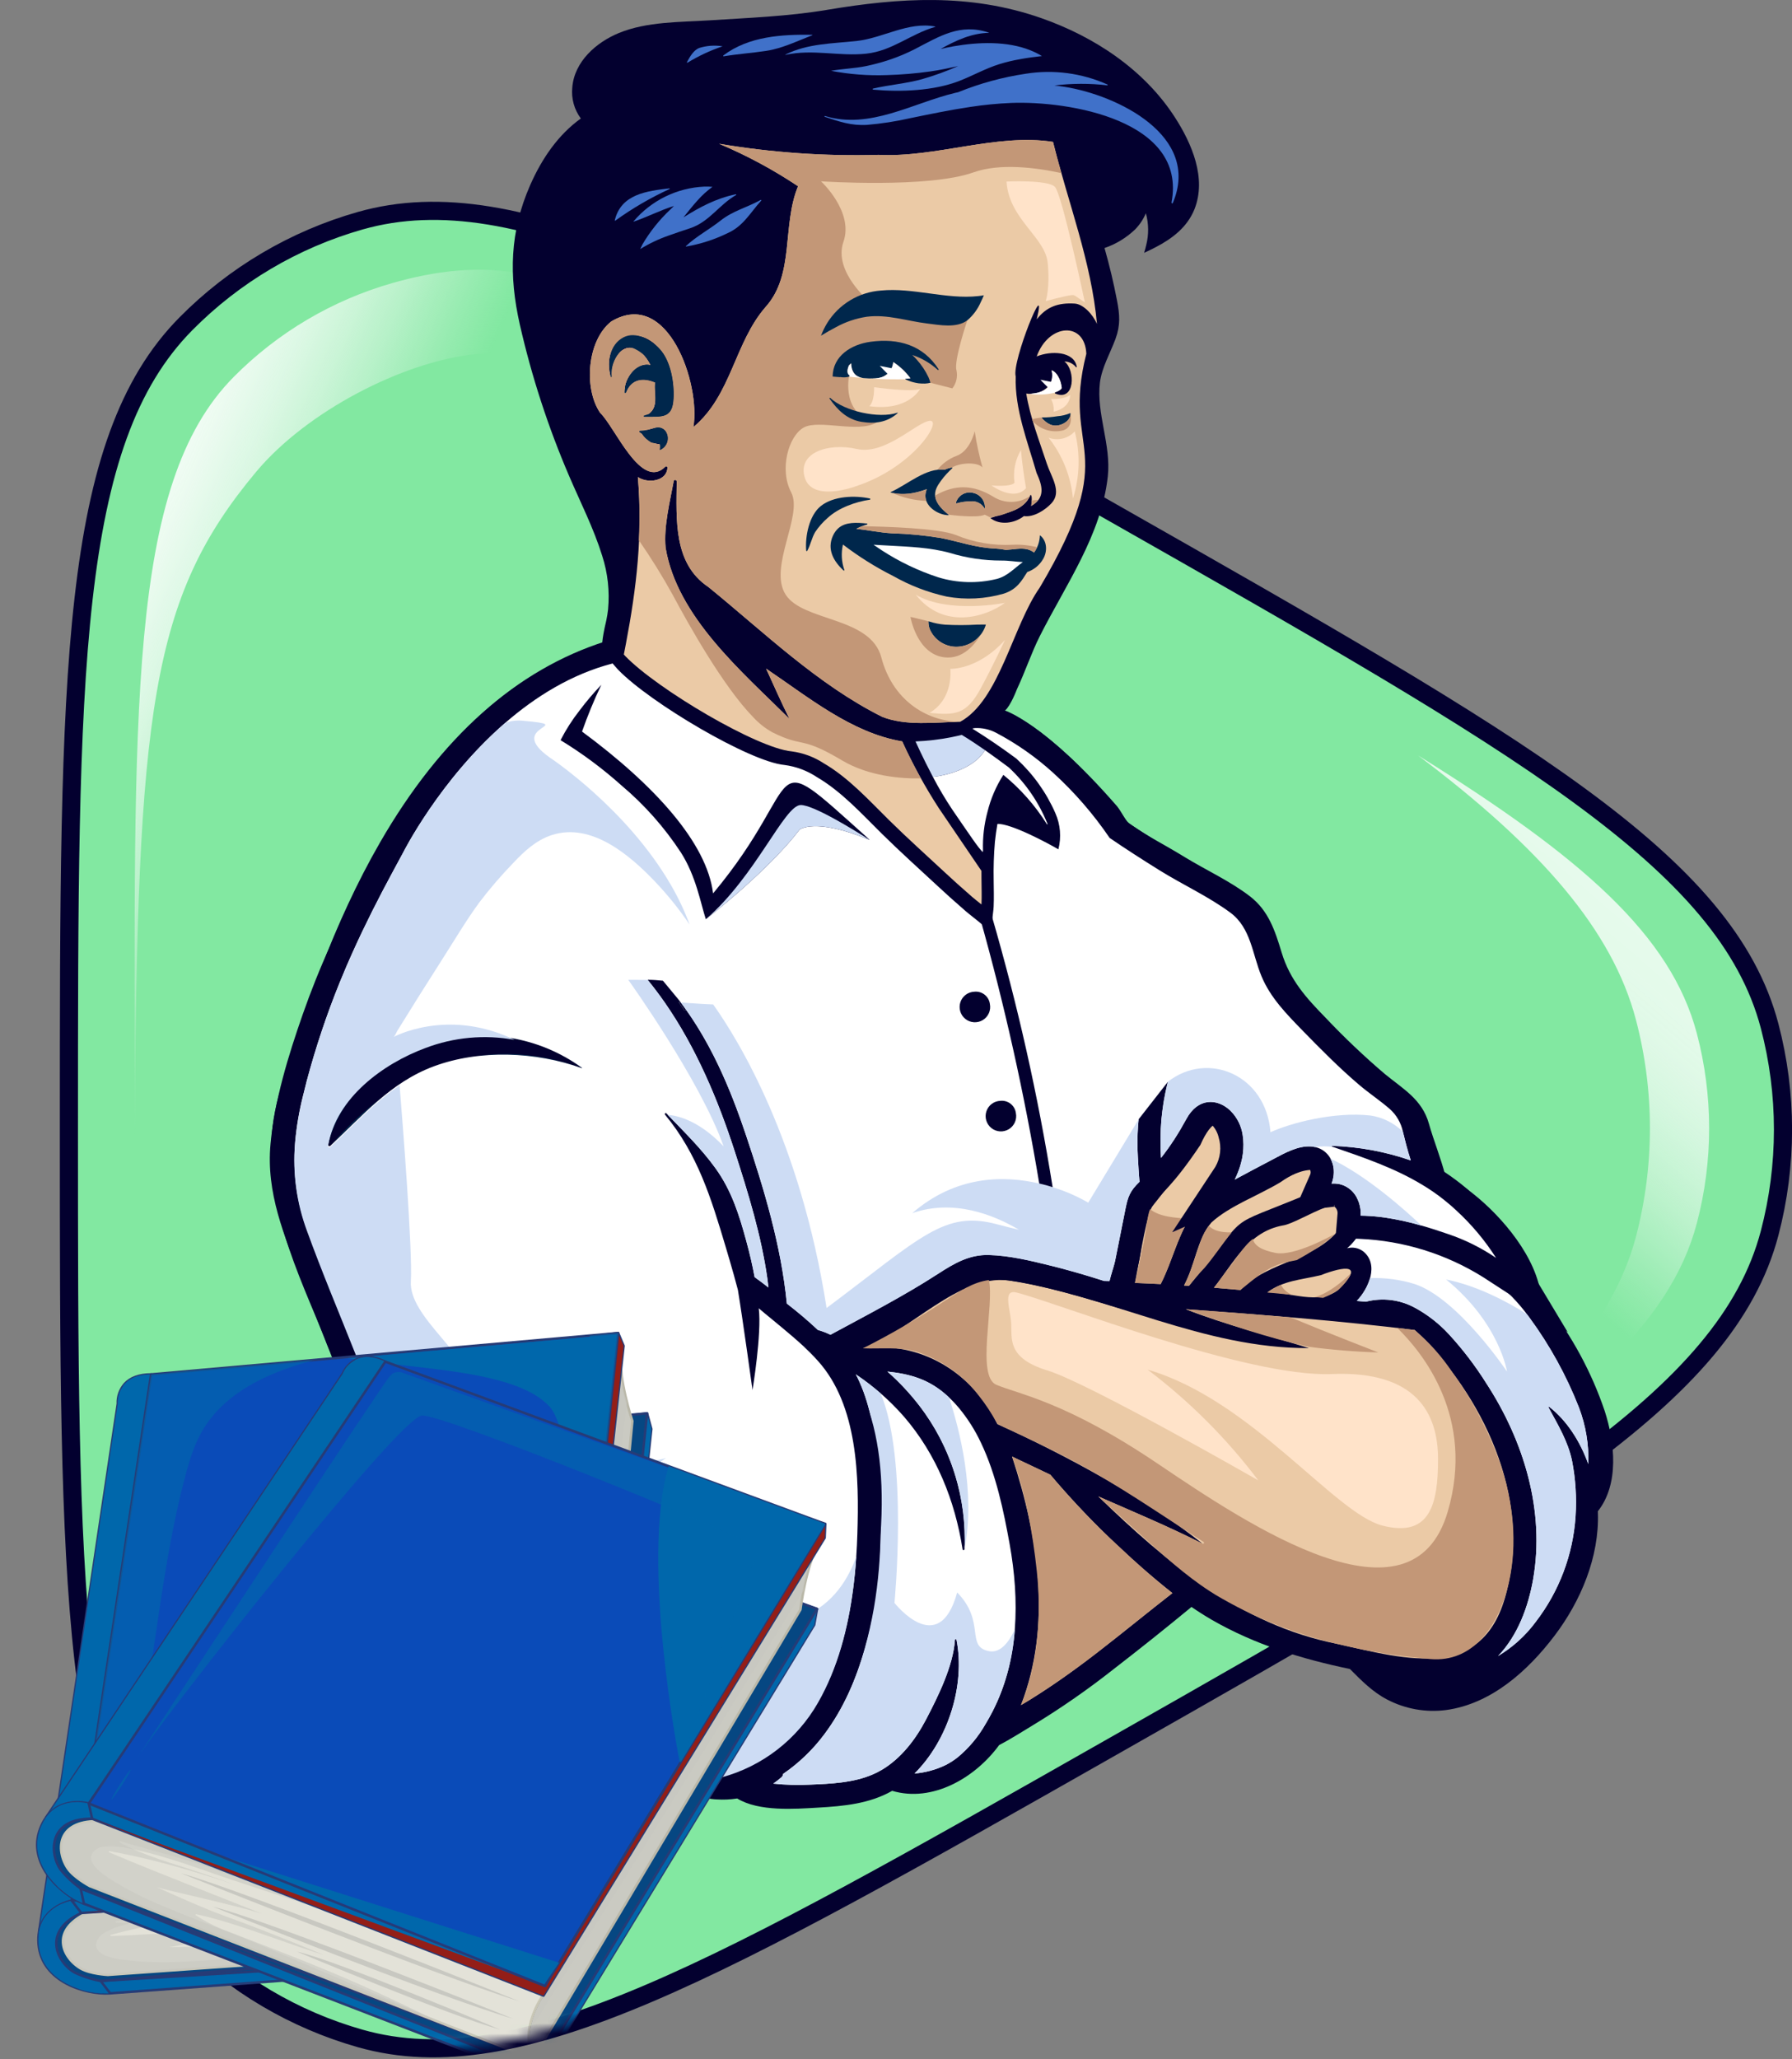 <svg width="175" height="201" viewBox="0 0 175 201" fill="none" xmlns="http://www.w3.org/2000/svg">
<rect x="0" y="0" width="175" height="201" fill="#808080" stroke="none"/>
<path d="M172.813 120.369C168.586 136.426 148.614 147.773 108.667 170.468C70.051 192.406 50.744 203.376 35.184 198.966C28.739 197.136 22.876 193.673 18.163 188.912C6.729 177.376 6.729 155.002 6.729 110.253C6.729 65.505 6.729 43.131 18.163 31.595C22.876 26.834 28.739 23.371 35.184 21.541C50.744 17.132 70.051 28.101 108.667 50.04C148.614 72.734 168.586 84.081 172.813 100.138C174.557 106.769 174.557 113.738 172.813 120.369Z" fill="#82E8A1" stroke="#03002F" stroke-width="1.771" stroke-miterlimit="10"/>
<path opacity="0.8" d="M165.712 119.374C163.078 129.371 153.762 137.372 136.547 148.015C149.543 138.27 157.442 129.521 159.757 120.724C161.583 113.777 161.583 106.477 159.757 99.53C157.462 90.812 150.492 82.767 138.48 73.735C154.463 83.669 163.177 91.269 165.712 100.888C167.306 106.947 167.306 113.315 165.712 119.374Z" fill="url(#paint0_linear_1717_1326)"/>
<path d="M105.667 54.809C78.799 39.555 68.409 36.167 59.055 35.339C54.993 34.98 51.16 34.061 46.201 34.599C39.386 35.339 30.002 40.091 25.013 46.055C14.731 58.346 13.393 69.332 13.156 110.875V110.253C13.156 69.36 12.369 47.343 22.815 36.799C27.123 32.45 32.48 29.286 38.369 27.613C42.206 26.526 46.827 25.768 51.61 26.857C64.309 29.75 80.69 40.603 105.667 54.809Z" fill="url(#paint1_linear_1717_1326)"/>
<path d="M156.045 147.655C156.19 151.967 154.372 156.283 151.8 159.667C149.202 163.09 145.611 166.322 141.208 166.911C139.232 167.166 137.225 166.806 135.459 165.882C134.039 165.144 132.942 164.022 131.829 162.905C127.142 161.925 122.583 160.544 118.352 158.111C117.669 157.713 117.003 157.291 116.352 156.846C116.327 156.873 116.299 156.898 116.268 156.92C113.793 158.965 111.273 160.968 108.73 162.935C106.26 164.883 103.675 166.681 100.988 168.318C100.031 168.887 98.834 169.673 97.575 170.327C95.227 173.539 91.053 175.963 87.126 174.795C84.919 176.057 82.386 176.293 79.866 176.435C77.618 176.568 74.098 176.836 71.992 175.542C66.657 176.403 60.885 172.087 57.398 168.269C51.746 162.09 45.945 155.762 41.002 148.994C35.683 141.705 32.781 133.316 29.488 124.999C27.757 120.644 25.965 116.413 26.421 111.625C26.828 107.338 28.142 103.077 29.556 99.027C30.355 96.746 31.251 94.498 32.254 92.304C32.26 92.29 32.266 92.276 32.27 92.262C32.282 92.239 32.293 92.215 32.302 92.191C32.307 92.174 32.314 92.158 32.322 92.142C33.234 89.975 42.526 66.837 58.818 63.129C58.818 63.129 58.692 62.731 59.216 60.522V60.518C59.287 60.182 59.342 59.836 59.381 59.486C59.55 57.713 59.353 55.923 58.802 54.229C57.97 51.554 56.692 49.053 55.589 46.484C53.533 41.703 51.917 36.745 50.762 31.67C49.685 26.895 49.779 22.622 51.769 18.082C52.92 15.465 54.509 13.155 56.722 11.564C56.076 10.696 55.778 9.618 55.887 8.542C56.081 6.012 58.232 4.126 60.442 3.22C63.202 2.091 66.395 2.172 69.319 1.984C73.117 1.738 76.945 1.599 80.701 0.972C87.854 -0.229 94.696 -0.675 101.674 1.764C106.864 3.579 111.733 6.785 114.744 11.463C116.394 14.022 117.85 17.397 116.647 20.422C115.941 22.178 114.479 23.285 112.858 24.129C112.49 24.323 112.108 24.504 111.729 24.676C111.81 24.42 111.881 24.165 111.94 23.899C112.194 22.886 112.181 21.823 111.901 20.816C111.656 21.393 111.307 21.921 110.872 22.372C110.016 23.198 108.989 23.825 107.863 24.21C108.348 25.908 108.755 27.617 109.083 29.334C109.351 30.719 109.426 31.729 108.944 33.052L108.924 33.11C108.413 34.485 107.595 35.879 107.414 37.348C107.051 40.37 108.523 43.408 108.184 46.504C107.553 52.23 104.068 57.079 101.535 62.107C100.73 63.705 100.112 65.572 99.306 67.28C99.306 67.28 98.69 68.912 98.143 69.353C98.143 69.353 102.024 70.567 109.103 78.713C109.59 79.338 109.924 80.153 110.358 80.444C112.609 81.961 113.373 82.236 115.686 83.653C117.773 84.931 120.121 85.992 122.066 87.487C123.89 88.891 124.521 90.861 125.165 92.987C125.974 95.652 127.553 97.396 129.464 99.35C131.283 101.272 133.203 103.095 135.217 104.811C137.032 106.303 138.872 107.296 139.542 109.677C139.992 111.285 140.7 113.012 141.137 114.717C142.127 115.257 143.068 115.883 143.948 116.587C146.702 118.79 150.092 122.744 150.496 126.571C150.697 126.807 150.888 127.05 151.079 127.292C153.53 130.427 155.435 133.953 156.711 137.723C157.704 140.79 158.141 144.86 156.038 147.512C156.042 147.558 156.045 147.609 156.045 147.655Z" fill="#03002F"/>
<path d="M34.564 128.127C34.564 128.127 40.169 143.974 43.416 146.762C46.663 149.55 64.168 170.14 64.168 170.14C64.168 170.14 50.404 173.514 42.747 173.574C42.039 170.852 41.949 168.007 42.483 165.246C42.483 165.246 34.874 149.454 34.564 128.127Z" fill="#A1CEE3"/>
<path d="M31.802 124.351C31.743 124.063 37.164 150.456 38.309 156.681C39.319 162.172 41.781 165.361 41.781 165.361C41.781 165.361 40.158 171.184 40.268 174.637C42.75 175.436 43.459 174.786 43.459 174.786C43.459 174.786 43.46 168.814 44.642 167.373C47.684 169.207 52.253 169.412 52.253 169.412C51.612 169.161 50.992 168.861 50.397 168.515C46.685 166.413 43.454 164.496 42.067 160.463C38.573 146.504 36.601 133.756 36.601 133.756L31.802 124.351Z" fill="#00274C"/>
<path d="M98.833 142.17C100.084 142.754 101.328 143.352 102.575 143.944C106.162 148.173 110.154 152.042 114.492 155.496C109.654 159.254 105.003 163.318 99.704 166.43C102.729 158.602 101.422 150.052 98.833 142.17Z" fill="#EBCAA6"/>
<path d="M130.669 125.916C128.693 127.402 126.061 126.098 123.765 126.15C125.342 124.972 127.038 124.93 128.988 124.462C131.301 123.567 133.347 123.307 130.669 125.916Z" fill="#EBCAA6"/>
<path d="M131.03 119.618C128.831 123.025 123.817 123.022 121.14 125.909C120.28 125.832 119.418 125.759 118.553 125.69C120.522 123.195 121.912 120.225 125.281 119.611C126.974 119.394 132.78 115.12 131.03 119.618Z" fill="#EBCAA6"/>
<path d="M128.056 116.41C118.913 120.238 122.555 117.754 116.108 125.506C115.947 125.494 115.789 125.483 115.632 125.471C116.717 123.488 116.896 120.946 118.303 119.323C120.045 117.713 122.94 116.666 125.066 115.377C126.765 114.152 130.131 112.864 128.056 116.41Z" fill="#EBCAA6"/>
<path d="M118.426 116.302C118.338 116.49 118.249 116.678 118.165 116.87C115.329 118.651 114.857 122.412 113.348 125.333C112.512 125.291 111.671 125.252 110.838 125.221C112.937 113.97 111.677 120.017 117.225 111.75C119.552 106.476 121.19 112.223 118.426 116.302Z" fill="#EBCAA6"/>
<path d="M98.461 124.968C108.461 126.497 117.508 131.642 127.822 131.581C124.208 130.448 119.634 129.306 115.801 127.789C123.263 128.331 130.736 128.898 138.161 129.82C144.812 136.16 149.503 146.02 147.158 155.246C144.992 164.237 137.482 161.993 130.558 160.447C121.095 158.565 113.955 152.535 107.25 146.058C110.666 147.551 114.112 148.994 117.432 150.668C111.941 146.307 104.277 142.113 97.405 139C94.969 133.963 89.893 130.86 84.276 131.604C88.985 129.892 93.53 124.418 98.461 124.968Z" fill="#EBCAA6"/>
<path d="M76.308 173.477C76.055 173.695 75.791 173.9 75.517 174.091C76.734 174.221 77.96 174.253 79.182 174.187C81.186 174.103 83.304 174.01 85.17 173.22C85.497 173.084 85.814 172.925 86.118 172.744C88.014 171.615 89.418 169.766 90.432 167.835C91.614 165.574 93.088 162.604 93.256 160.055C93.26 159.975 93.387 159.948 93.406 160.036C94.285 164.461 92.596 169.846 89.311 173.105C90.361 173.018 91.386 172.74 92.335 172.283C92.767 172.065 93.174 171.803 93.552 171.5C94.635 170.596 95.546 169.504 96.242 168.276C96.488 167.87 96.714 167.459 96.925 167.052C99.516 162.051 99.578 156.156 98.599 150.725C98.023 147.528 97.282 143.928 95.797 140.823C95.222 139.594 94.492 138.444 93.625 137.4C93.284 136.998 92.919 136.617 92.531 136.26C90.719 134.606 88.862 134.107 86.663 133.873C87.812 134.882 88.859 136.002 89.791 137.215C92.863 141.213 94.421 146.169 94.189 151.205C94.185 151.305 94.02 151.339 94.005 151.232C93.256 146.469 91.464 141.971 88.294 138.29C86.91 136.707 85.325 135.314 83.577 134.145C84.713 136.317 85.22 138.751 85.553 141.199C86.026 144.628 86.148 148.097 85.918 151.55C85.507 157.676 84.256 164.277 80.491 169.29C79.373 170.788 78.016 172.091 76.473 173.147C76.47 173.21 76.454 173.273 76.425 173.329C76.397 173.386 76.357 173.437 76.308 173.477Z" fill="white"/>
<path d="M131.556 121.837C131.821 121.765 132.099 121.755 132.369 121.806C132.639 121.857 132.893 121.969 133.114 122.132C134.699 123.395 133.678 125.759 132.496 126.976C132.788 127.003 133.08 127.029 133.375 127.056C134.999 126.633 136.724 126.847 138.196 127.655C139.433 128.33 140.55 129.204 141.504 130.242C142.861 131.719 144.08 133.317 145.146 135.016C148.808 140.631 150.896 147.459 149.717 154.164C149.245 156.839 148.213 159.645 146.294 161.637C147.739 160.774 148.997 159.631 149.994 158.275C152.266 155.314 153.612 151.747 153.862 148.023C153.862 148 153.866 147.973 153.866 147.95C153.98 146.157 153.864 144.356 153.521 142.593C153.129 140.685 152.128 139.05 151.218 137.365C151.199 137.331 151.241 137.273 151.279 137.304C153.022 138.651 154.315 140.697 155.106 142.9C155.175 141.013 154.863 139.132 154.189 137.369C152.968 134.255 151.348 131.314 149.368 128.618C149.33 128.568 149.295 128.519 149.257 128.469C147.254 125.712 144.474 123.616 141.274 122.447C138.737 121.484 135.885 120.278 133.045 119.814C133.018 119.879 132.987 119.948 132.957 120.014C132.618 120.71 132.142 121.33 131.556 121.837Z" fill="white"/>
<path d="M32.04 111.719C32.034 111.746 32.036 111.774 32.047 111.8C32.057 111.825 32.076 111.846 32.1 111.86C32.123 111.874 32.151 111.879 32.178 111.876C32.206 111.873 32.231 111.861 32.251 111.842C35.433 108.883 38.139 105.644 42.364 104.078C46.843 102.416 52.358 102.65 56.811 104.258C56.83 104.266 56.841 104.235 56.826 104.224C54.656 102.626 52.118 101.6 49.447 101.243C46.775 100.885 44.057 101.207 41.543 102.178C37.406 103.709 32.835 107.06 32.04 111.719Z" fill="#00274C"/>
<path d="M75.417 100.252C74.22 100.482 73.556 102.27 73.936 104.247C74.32 106.22 75.598 107.636 76.799 107.402C77.996 107.172 78.66 105.383 78.281 103.41C77.901 101.434 76.619 100.021 75.417 100.252Z" fill="#00274C"/>
<path d="M92.289 126.953C93.826 125.962 95.023 125.153 96.572 124.941C97.122 127.372 95.31 134.326 97.301 135.164C99.522 136.099 104.082 136.801 113.085 142.88C122.087 148.96 137.871 159.482 141.378 147.557C144.077 138.38 138.956 132.047 136.451 129.612C136.793 129.653 137.136 129.692 137.478 129.735C137.704 129.762 137.931 129.793 138.161 129.82C139.564 131.009 140.794 132.388 141.815 133.919C143.946 136.862 145.608 140.118 146.743 143.571C147.898 147.336 148.213 151.424 147.157 155.246C146.175 158.796 143.795 162.285 139.696 161.936C136.616 161.681 133.56 161.183 130.558 160.447C126.376 159.464 122.37 157.846 118.679 155.649C118.503 155.542 118.326 155.431 118.153 155.315C117.547 154.924 116.956 154.506 116.384 154.072C114.104 152.349 112.047 150.357 109.906 148.461C109.023 147.678 108.144 146.86 107.25 146.058C110.666 147.551 114.112 148.994 117.432 150.668C117.454 150.68 117.48 150.683 117.505 150.676C117.53 150.669 117.55 150.653 117.563 150.631C117.576 150.609 117.58 150.583 117.574 150.559C117.568 150.534 117.553 150.512 117.532 150.499C113.295 147.801 109.234 144.949 104.786 142.585C102.525 141.383 100.203 140.293 97.881 139.223C97.724 139.15 97.566 139.077 97.405 139C96.867 137.99 96.236 137.033 95.521 136.141C93.973 134.151 91.857 132.678 89.453 131.919C87.799 131.439 85.999 131.673 84.275 131.604C87.033 130.208 89.709 128.655 92.289 126.953ZM127.841 131.458C123.734 130.572 119.762 129.202 115.801 127.789C117.06 127.878 118.318 127.966 119.577 128.062C121.458 128.204 123.337 128.355 125.215 128.515C125.489 128.538 125.763 128.562 126.037 128.586C129.775 130.144 134.597 132.007 134.597 132.007C132.337 131.937 130.082 131.754 127.841 131.458ZM98.833 142.17C100.084 142.754 101.328 143.352 102.575 143.943C104.668 146.452 106.93 148.814 109.345 151.013C110.996 152.571 112.692 154.106 114.492 155.496C112.231 157.25 110.021 159.069 107.76 160.827C105.408 162.691 102.953 164.422 100.407 166.012C100.172 166.154 99.938 166.296 99.704 166.43C101.381 162.316 101.719 157.66 101.243 153.285C100.856 149.727 100.18 145.766 98.833 142.17Z" fill="#C39777"/>
<path d="M111.836 120.451C111.963 119.779 112.021 118.993 112.212 118.298C112.236 118.202 112.271 118.111 112.302 118.018C113.299 118.81 114.849 118.866 116.149 118.952C114.951 120.85 114.401 123.295 113.348 125.333C112.512 125.291 111.671 125.252 110.838 125.222C111.207 123.64 111.539 122.05 111.836 120.451ZM126.205 126.388C125.392 126.309 124.582 126.228 123.765 126.151C124.174 125.846 124.621 125.596 125.094 125.407C125.331 125.86 125.726 126.209 126.205 126.388ZM118.051 119.628C118.499 120.16 119.377 120.309 120.278 120.285C119.375 121.417 118.568 122.651 117.628 123.756C117.087 124.309 116.58 124.893 116.108 125.506C115.947 125.494 115.789 125.483 115.632 125.471C116.365 124.028 116.795 122.332 117.325 120.962C117.502 120.485 117.746 120.035 118.051 119.628ZM121.596 121.66C121.821 121.392 122.071 121.147 122.344 120.928C122.517 121.613 123.232 122.025 124.556 122.29C126.436 122.666 130.199 120.523 130.377 120.421C129.383 121.427 127.964 122.251 126.643 122.992C126.375 123.046 126.102 123.099 125.83 123.153C123.868 123.533 122.575 124.761 121.14 125.909C120.28 125.832 119.418 125.759 118.553 125.69C119.009 125.118 119.412 124.508 119.781 124.051C120.41 123.276 120.955 122.42 121.596 121.66ZM130.669 125.916C130.222 126.217 129.743 126.468 129.242 126.665C129.23 126.669 129.219 126.676 129.207 126.68C128.94 126.654 128.67 126.628 128.403 126.602C129.805 126.222 131.211 124.984 131.918 124.286C131.754 124.865 130.895 125.746 130.669 125.916Z" fill="#C39777"/>
<path d="M138.161 125.333C142.396 126.746 147.168 133.872 147.168 133.872C147.168 133.872 146.454 129.155 141.22 124.884C144.266 125.499 147.156 127.037 149.083 128.249C149.14 128.324 149.201 128.392 149.257 128.468C149.295 128.518 149.33 128.568 149.368 128.618C151.348 131.313 152.969 134.255 154.189 137.369C154.863 139.132 155.175 141.013 155.106 142.899C154.315 140.696 153.022 138.651 151.279 137.303C151.241 137.273 151.199 137.33 151.218 137.365C152.128 139.05 153.129 140.685 153.521 142.592C153.864 144.356 153.98 146.157 153.866 147.95C153.866 147.973 153.862 148 153.862 148.023C153.612 151.747 152.266 155.314 149.994 158.274C148.997 159.631 147.739 160.774 146.294 161.636C148.213 159.644 149.245 156.839 149.717 154.164C150.896 147.459 148.808 140.631 145.146 135.016C144.08 133.317 142.861 131.719 141.504 130.242C140.55 129.204 139.433 128.33 138.196 127.655C136.724 126.847 134.999 126.632 133.375 127.056C133.08 127.029 132.788 127.002 132.496 126.975C133.1 126.348 133.545 125.585 133.794 124.751C135.272 124.697 136.749 124.894 138.161 125.333Z" fill="#CDDCF4"/>
<path d="M76.308 173.477C76.357 173.437 76.397 173.386 76.425 173.329C76.454 173.273 76.47 173.21 76.473 173.147C78.016 172.091 79.373 170.788 80.491 169.29C84.256 164.277 85.507 157.676 85.918 151.55C86.148 148.097 86.026 144.628 85.553 141.199C85.22 138.751 84.713 136.317 83.577 134.145C84.423 134.715 85.233 135.335 86.003 136.004C88.723 142.5 87.35 156.451 87.35 156.451C87.35 156.451 91.675 161.993 93.474 155.435C96.289 158.298 94.261 160.7 96.57 161.162C97.704 161.388 98.542 160.256 99.101 159.045C98.921 161.833 98.181 164.556 96.925 167.052C96.714 167.459 96.488 167.87 96.242 168.276C95.546 169.504 94.635 170.596 93.552 171.5C93.174 171.803 92.767 172.065 92.335 172.283C91.386 172.74 90.361 173.018 89.311 173.105C92.596 169.846 94.285 164.461 93.406 160.036C93.387 159.948 93.26 159.975 93.256 160.055C93.088 162.604 91.614 165.574 90.431 167.835C89.418 169.766 88.014 171.616 86.118 172.744C85.814 172.925 85.497 173.084 85.17 173.22C83.304 174.01 81.186 174.103 79.182 174.187C77.96 174.253 76.734 174.221 75.517 174.091C75.791 173.9 76.055 173.695 76.308 173.477ZM94.214 150.316C94.231 145.58 92.676 140.972 89.791 137.215C88.859 136.002 87.812 134.882 86.663 133.873C88.862 134.107 90.719 134.606 92.531 136.26C92.583 136.308 92.632 136.36 92.683 136.409C93.7 139.502 95.288 145.626 94.189 151.205C94.221 150.91 94.23 150.613 94.214 150.316Z" fill="#CDDCF4"/>
<path d="M99.27 126.158C103.152 127.128 121.755 134.46 130.057 134.114C138.359 133.768 140.434 138.006 140.434 142.416C140.434 146.827 139.656 150.113 134.986 148.902C130.316 147.692 122.187 136.622 112.069 133.682C116.155 136.768 119.793 140.406 122.879 144.492C122.879 144.492 106.275 134.979 102.297 133.768C98.318 132.557 98.837 130.655 98.751 129.185C98.664 127.715 97.886 125.812 99.27 126.158Z" fill="#FFE3C9"/>
<path d="M32.302 92.191C32.289 92.22 32.28 92.246 32.27 92.262L32.302 92.191Z" fill="#00274C"/>
<path d="M66.289 97.837C66.484 98.106 66.678 98.377 66.865 98.649C67.59 98.251 67.593 97.934 66.289 97.837Z" fill="white"/>
<path d="M59.829 64.754C64.432 70.131 74.264 74.065 79.751 75.835C85.591 79.914 89.799 85.569 95.532 89.924L96.671 90.868C97.486 87.446 96.645 83.864 97.402 80.419C97.422 80.418 97.443 80.417 97.465 80.417C98.818 80.417 102.355 82.308 103.355 82.9C104.306 77.594 98.958 73.515 94.956 71.118C95.117 71.089 95.279 71.075 95.442 71.076C99.807 71.077 107.755 80.429 108.36 81.784C112.096 84.508 116.341 86.504 120.155 89.083C123.604 92.421 121.837 96.051 127.208 100.593C129.828 103.388 132.682 105.953 135.739 108.261C137.227 109.594 137.088 111.541 137.771 113.262C135.584 112.534 132.963 111.897 130.688 111.897C130.48 111.897 130.274 111.902 130.071 111.913C136.48 113.861 142.569 116.899 146.098 122.777C142.122 120.282 137.566 118.862 132.876 118.655C133.004 117.126 131.899 115.514 130.313 115.514C130.219 115.514 130.125 115.519 130.032 115.53C130.666 114.084 129.922 112.104 128.217 111.923C128.186 111.923 128.155 111.922 128.125 111.922C125.351 111.922 123.033 114.064 120.579 115.136C122.524 112.192 120.844 107.507 118.393 107.507C117.598 107.507 116.722 108 115.862 109.205C115.147 110.543 114.317 111.817 113.384 113.013C113.208 110.518 113.433 108.01 114.05 105.585C112.433 107.669 111.194 109.244 111.194 109.244C111.026 111.275 111.054 113.317 111.278 115.343C108.932 118.012 109.667 121.797 108.347 125.032C102.733 123.375 99.444 122.62 97.001 122.62C92.187 122.62 90.654 125.548 81.097 130.273C79.363 129.742 78.298 128.241 76.836 127.229C75.393 117.219 72.582 106.902 66.865 98.649C67.59 98.251 67.593 97.934 66.289 97.837C66.484 98.106 66.678 98.377 66.865 98.649C66.495 98.844 66.111 99.011 65.717 99.15C70.773 107.086 73.494 116.485 75.041 125.663C74.597 125.317 74.144 124.974 73.691 124.65C72.877 118.447 69.81 112.759 65.073 108.672C69.825 114.738 72.976 128.707 73.484 135.676C73.484 135.676 74.4 130.166 74.096 127.694C82.381 133.227 84.393 140.105 83.724 149.755C83.601 158.992 80.644 170.81 70.479 173.362C61.343 173.165 45.613 151.292 40.068 143.528C37.865 139.911 36.299 136.028 34.743 132.107C31.657 123.987 26.765 115.818 29.593 106.908C33.342 94.33 41.074 70.694 59.829 64.754ZM58.722 66.838C57.402 68.167 55.523 70.613 54.74 72.243C61.304 76.391 67.451 81.927 68.926 89.72C73.814 85.511 76.6 78.575 78.198 78.575C79.431 78.575 83.251 80.917 84.93 81.985C80.712 78.184 78.929 76.424 77.697 76.424C75.862 76.424 75.247 80.326 69.635 87.2C69.03 82.273 63.925 76.637 56.836 71.402C57.382 69.848 58.012 68.324 58.722 66.838ZM32.168 111.879C32.201 111.878 32.232 111.865 32.255 111.842C37.01 106.339 42.823 102.869 49.438 102.869C51.96 102.887 54.458 103.358 56.813 104.259C54.214 102.15 50.848 101.16 47.427 101.16C40.679 101.16 33.721 105.013 32.042 111.719C32.038 111.738 32.039 111.758 32.043 111.776C32.048 111.795 32.056 111.813 32.068 111.828C32.08 111.843 32.095 111.855 32.113 111.864C32.13 111.873 32.149 111.878 32.168 111.879ZM60.574 62.143L59.145 62.595C50.455 65.347 43.045 71.947 37.123 82.21C32.514 90.195 29.636 98.838 27.428 106.243C24.873 114.319 27.912 121.551 30.85 128.545C31.454 129.984 32.079 131.472 32.626 132.912L32.632 132.927L32.638 132.943C34.101 136.629 35.759 140.807 38.134 144.706L38.177 144.776L38.225 144.844C40.831 148.492 46.252 156.083 52.237 162.79C59.855 171.328 65.806 175.527 70.43 175.627L70.735 175.633L71.031 175.559C76.256 174.246 80.37 170.598 82.927 165.007C85.348 159.713 85.929 153.854 85.987 149.849C86.365 144.314 85.851 140.019 84.369 136.335C83.793 134.901 83.053 133.537 82.166 132.271C85.045 130.838 87.845 129.25 90.551 127.513C93.424 125.709 94.736 124.885 97.001 124.885C99.051 124.885 102.052 125.535 107.706 127.204L109.67 127.784L110.444 125.888C110.983 124.425 111.341 122.901 111.509 121.351C111.623 120.271 111.851 119.207 112.192 118.176L115.161 114.417C116.144 113.161 117.02 111.825 117.778 110.422C117.941 110.188 118.14 109.983 118.369 109.814C118.686 110.152 118.908 110.569 119.011 111.021C119.155 111.496 119.201 111.995 119.146 112.488C119.091 112.98 118.935 113.457 118.689 113.887L114.469 120.275L121.485 117.211C122.378 116.801 123.245 116.337 124.082 115.822C125.444 115.022 126.734 114.263 127.943 114.192C128.002 114.328 128.008 114.481 127.958 114.621L126.371 118.241L130.297 117.78L130.602 115.532L130.317 117.779C130.421 117.859 130.503 117.963 130.556 118.084C130.609 118.204 130.631 118.335 130.619 118.466L130.422 120.816L132.778 120.918C137.064 121.102 141.229 122.397 144.864 124.676L153.09 130.022L148.04 121.611C146.157 118.535 143.58 115.942 140.515 114.039L139.876 112.428C139.71 111.964 139.579 111.489 139.482 111.006C139.17 109.643 138.782 107.946 137.25 106.574L137.178 106.509L137.1 106.451C134.147 104.22 131.39 101.741 128.857 99.042L128.769 98.948L128.67 98.864C126.132 96.718 125.518 94.893 124.868 92.962C124.29 91.245 123.635 89.299 121.73 87.456L121.588 87.318L121.423 87.207C119.646 86.005 117.783 84.928 115.98 83.885C113.897 82.681 111.922 81.539 110.066 80.222C109.147 78.803 106.993 76.32 104.881 74.29C101.047 70.604 97.959 68.812 95.442 68.811C95.143 68.81 94.845 68.837 94.551 68.89L88.629 69.967L93.793 73.06C97.09 75.036 99.289 76.981 100.389 78.895C99.465 78.48 98.475 78.229 97.465 78.153C97.407 78.153 97.351 78.154 97.296 78.157L95.562 78.238L95.19 79.933C94.843 81.793 94.71 83.686 94.793 85.576C94.795 85.856 94.797 86.134 94.798 86.409C93.036 84.886 91.373 83.241 89.75 81.636C87.076 78.992 84.311 76.258 81.048 73.978L80.769 73.784L80.446 73.679C67.634 69.547 62.743 64.676 61.549 63.281L60.574 62.143Z" fill="#03002F"/>
<path fill-rule="evenodd" clip-rule="evenodd" d="M89.785 86.62V86.63L86.689 83.669L84.929 81.984C85.427 82.301 85.735 82.505 85.735 82.505L89.785 86.62Z" fill="white"/>
<path fill-rule="evenodd" clip-rule="evenodd" d="M88.112 72.365C88.103 72.365 88.096 72.362 88.087 72.362H88.109L88.112 72.365Z" fill="#EBCAA6"/>
<path fill-rule="evenodd" clip-rule="evenodd" d="M102.239 80.452C101.094 78.623 99.657 76.994 97.984 75.631C97.272 76.74 96.749 77.959 96.435 79.238C96.105 80.46 95.957 81.723 95.995 82.988C95.998 83.121 95.985 83.179 95.95 83.143C95.519 82.732 94.824 81.681 93.005 79.035C92.314 78.001 91.679 76.93 91.103 75.829C91.103 75.829 94.811 75.499 96.192 73.218C96.995 73.781 97.751 74.344 98.515 74.906C100.167 76.444 101.459 78.327 102.297 80.422C102.313 80.458 102.261 80.484 102.239 80.452Z" fill="white"/>
<path fill-rule="evenodd" clip-rule="evenodd" d="M104.952 29.632C105.79 29.684 106.724 30.683 107.126 31.622C106.589 25.578 104.295 19.735 102.833 13.851C97.349 12.99 91.419 15.4 85.793 15.116C80.581 15.263 75.367 14.9 70.225 14.032C72.921 15.167 75.502 16.555 77.935 18.179C76.349 22.007 77.624 26.753 74.787 29.939C71.716 33.443 71.442 38.58 67.715 41.686C68.43 37.49 65.224 28.06 59.688 31.382C57.33 33.242 56.987 37.914 58.608 40.295C60.06 41.67 62.613 47.93 64.975 45.549C64.991 45.533 65.012 45.522 65.035 45.518C65.057 45.513 65.081 45.516 65.102 45.524C65.124 45.533 65.142 45.547 65.156 45.566C65.169 45.585 65.177 45.607 65.178 45.63C65.139 46.989 63.26 47.221 62.292 46.565C62.778 52.181 62.16 57.393 61.121 62.854C61.057 63.197 60.992 63.54 60.921 63.883C60.937 63.902 60.956 63.922 60.976 63.941C61.005 63.973 61.034 64.006 61.066 64.041C64.185 67.27 73.93 73.025 77.304 73.339C78.43 73.485 79.509 73.886 80.458 74.51C82.871 75.918 84.855 78.108 86.825 80.052C88.65 81.851 90.429 83.439 92.305 85.183C93.13 85.95 93.819 86.571 94.942 87.548C95.236 87.8 95.544 88.04 95.848 88.283C95.883 87.454 95.854 86.626 95.848 85.795C95.844 85.529 95.844 85.267 95.844 85.002L91.674 78.868C90.329 76.79 89.137 74.616 88.106 72.365C88.1 72.365 88.093 72.362 88.087 72.362L88.077 72.359H88.067C83.15 71.524 78.941 68.043 74.816 65.264C75.576 66.908 76.288 68.564 77.1 70.169C72.448 65.549 66.123 60.204 65 53.462C64.806 51.324 65.424 48.988 65.793 46.953C65.819 46.782 66.091 46.83 66.084 46.995C66.055 50.693 65.738 55.002 69.18 57.296C74.609 61.709 79.824 66.804 86.136 69.959C88.462 70.89 91.335 70.492 93.771 70.45C97.617 68.338 98.892 61.094 101.538 57.351C109.707 43.559 103.583 44.352 106.087 34.527C105.945 31.34 102.396 31.57 101.241 34.789C102.596 34.229 104.89 34.252 105.155 35.805C105.159 35.837 105.113 35.876 105.084 35.843C104.947 35.672 104.775 35.534 104.579 35.436C104.382 35.339 104.167 35.286 103.949 35.281C105.052 36.135 104.984 39.231 103.043 38.409C102.865 38.221 103.703 38.114 103.683 37.872C103.593 37.238 103.37 36.413 102.693 36.144C103.146 37.658 101.577 38.639 100.218 38.412C100.603 40.761 101.496 43.019 102.234 45.271C102.661 46.555 103.726 47.988 102.69 49.114C102.088 49.768 100.953 50.515 99.989 50.373C99.106 51.078 97.647 51.308 96.715 50.563C98.009 50.091 100.041 49.887 100.626 48.309C100.853 48.299 100.72 49.16 100.701 49.389C102.14 48.577 101.781 47.38 101.225 46.154C100.354 43.097 99.083 39.942 99.19 36.74C98.776 35.297 102.38 26.494 101.241 31.175C102.208 29.93 103.347 29.535 104.952 29.632ZM64.47 43.912C64.386 43.802 64.518 43.504 64.428 43.349C64.074 43.333 63.73 43.23 63.425 43.051C63.12 42.872 62.864 42.621 62.678 42.32C62.613 42.272 62.292 42.123 62.496 42.052C63.341 42.165 64.37 41.246 65.01 42.107C65.109 42.257 65.175 42.427 65.201 42.604C65.227 42.782 65.214 42.964 65.163 43.136C65.111 43.308 65.022 43.467 64.903 43.601C64.783 43.735 64.635 43.842 64.47 43.912ZM65.777 38.898C65.673 40.871 64.686 40.67 62.914 40.677C64.379 39.975 63.929 38.881 63.975 37.328C62.868 36.866 61.675 36.908 61.128 38.315C60.636 37.422 62.131 35.196 63.541 35.643C61.943 32.605 59.759 34.009 59.649 36.779C58.663 33.307 62.014 31.237 64.457 34.096C65.512 35.268 65.858 37.37 65.777 38.898Z" fill="#EBCAA6"/>
<path d="M85.304 53.171C85.58 53.359 85.857 53.547 86.125 53.724C87.837 54.834 89.686 55.717 91.625 56.349C93.482 56.917 95.458 56.971 97.344 56.506C98.392 56.237 99.063 55.447 99.888 54.864C99.201 54.833 98.495 54.706 97.778 54.714C96.079 54.715 94.39 54.464 92.765 53.969C90.796 53.428 88.797 53.367 86.774 53.252C86.31 53.225 85.811 53.205 85.304 53.171Z" fill="white"/>
<path d="M102.833 13.851C97.349 12.99 91.419 15.4 85.793 15.116C80.581 15.263 75.367 14.9 70.225 14.032C72.921 15.167 75.502 16.555 77.935 18.179C76.349 22.007 77.624 26.753 74.787 29.939C71.716 33.443 71.442 38.58 67.715 41.686C68.43 37.49 65.224 28.06 59.688 31.382C57.33 33.242 56.987 37.914 58.608 40.295C60.06 41.67 62.613 47.93 64.975 45.549C64.991 45.533 65.012 45.522 65.035 45.518C65.057 45.513 65.081 45.516 65.102 45.524C65.124 45.533 65.142 45.547 65.156 45.566C65.169 45.585 65.177 45.607 65.178 45.63C65.139 46.989 63.26 47.221 62.292 46.565C62.461 48.614 62.49 50.672 62.38 52.725C63.58 54.449 64.689 56.236 65.702 58.076C67.31 61.078 70.668 67.053 73.561 70.007C74.099 70.593 74.728 71.089 75.424 71.476C78.578 73.051 78.054 71.738 82.257 74.235C84.842 75.769 88.051 76.019 89.924 75.974C88.817 73.962 88.141 72.453 88.112 72.365C88.103 72.365 88.096 72.362 88.087 72.362L88.077 72.359H88.067C83.153 71.524 78.941 68.043 74.816 65.264C75.576 66.908 76.288 68.564 77.1 70.169C72.448 65.549 66.123 60.204 65 53.462C64.806 51.324 65.424 48.988 65.793 46.953C65.819 46.782 66.091 46.83 66.084 46.995C66.055 50.693 65.738 55.002 69.18 57.296C74.609 61.709 79.824 66.804 86.136 69.959C88.462 70.89 91.335 70.492 93.771 70.45C90.325 70.415 87.119 68.192 86.071 64.18C85.026 60.169 78.446 60.703 76.725 58.043C75.004 55.381 78.446 50.324 77.265 48.063C76.081 45.805 77.003 42.573 78.478 41.735C79.957 40.897 83.832 42.311 85.609 41.23C82.134 40.531 82.904 36.766 82.904 36.766L86.737 36.555L90.859 37.361L93.004 37.908C93.197 37.66 93.333 37.372 93.402 37.066C93.471 36.759 93.472 36.442 93.405 36.135C93.127 35.213 94.466 31.262 94.466 31.262L92.596 30.535C92.596 30.535 88.957 30.091 88.814 29.516C88.672 28.936 84.994 29.516 84.994 29.516C84.994 29.516 81.338 26.546 82.367 23.605C83.399 20.664 80.177 17.697 80.177 17.697C80.177 17.697 90.665 18.399 95.068 16.824C97.65 15.902 101.173 16.358 103.651 16.895C103.363 15.883 103.085 14.867 102.833 13.851ZM64.47 43.912C64.386 43.802 64.518 43.504 64.428 43.349C64.074 43.333 63.73 43.23 63.425 43.051C63.12 42.872 62.864 42.621 62.678 42.32C62.613 42.272 62.292 42.123 62.496 42.052C63.341 42.165 64.37 41.246 65.01 42.107C65.109 42.257 65.175 42.427 65.201 42.604C65.227 42.782 65.214 42.964 65.163 43.136C65.111 43.308 65.022 43.467 64.903 43.601C64.783 43.735 64.635 43.842 64.47 43.912ZM65.777 38.898C65.673 40.871 64.686 40.67 62.914 40.677C64.379 39.975 63.929 38.881 63.975 37.328C62.868 36.866 61.675 36.908 61.128 38.315C60.636 37.422 62.131 35.196 63.541 35.643C61.943 32.605 59.759 34.009 59.649 36.779C58.663 33.307 62.014 31.237 64.457 34.096C65.512 35.268 65.858 37.37 65.777 38.898Z" fill="#C39777"/>
<path d="M60.891 32.925C59.467 33.662 59.328 35.424 59.651 36.779C59.654 36.788 59.66 36.796 59.668 36.802C59.676 36.807 59.686 36.809 59.696 36.808C59.706 36.806 59.715 36.801 59.721 36.794C59.728 36.787 59.731 36.777 59.731 36.767C59.685 36.254 59.765 35.737 59.963 35.261C60.161 34.785 60.471 34.364 60.868 34.035L60.871 34.031C61.056 33.946 61.257 33.906 61.46 33.913C61.662 33.92 61.861 33.975 62.038 34.073C62.391 34.247 62.714 34.476 62.994 34.752C63.227 35.015 63.413 35.316 63.543 35.643C63.427 35.615 63.309 35.601 63.19 35.6C61.816 35.623 61.044 37.082 60.998 38.295C60.994 38.375 61.102 38.379 61.129 38.314C61.673 36.909 62.867 36.867 63.976 37.328C63.953 37.625 63.954 37.924 63.98 38.222C64.011 39.001 64.138 39.872 63.416 40.394C63.251 40.448 63.078 40.502 62.898 40.563C62.885 40.567 62.873 40.576 62.865 40.587C62.858 40.599 62.855 40.613 62.856 40.627C62.858 40.641 62.865 40.654 62.876 40.663C62.886 40.672 62.899 40.678 62.913 40.678C64.686 40.67 65.673 40.87 65.776 38.897C65.857 37.37 65.512 35.267 64.456 34.096C63.642 33.194 62.111 32.292 60.891 32.925Z" fill="#00274C"/>
<path d="M62.495 42.052C62.422 42.048 62.41 42.14 62.46 42.175C62.537 42.229 62.61 42.279 62.679 42.321C62.914 42.67 63.224 42.964 63.585 43.18C63.807 43.242 64.037 43.276 64.268 43.28C64.327 43.289 64.382 43.313 64.429 43.349C64.475 43.524 64.475 43.708 64.429 43.883C64.428 43.888 64.429 43.894 64.431 43.899C64.433 43.904 64.436 43.908 64.441 43.911C64.445 43.915 64.45 43.916 64.456 43.917C64.461 43.917 64.467 43.916 64.471 43.913C64.637 43.842 64.784 43.736 64.904 43.601C65.023 43.467 65.112 43.308 65.163 43.135C65.214 42.963 65.227 42.781 65.2 42.603C65.174 42.425 65.108 42.256 65.009 42.106C64.896 41.946 64.734 41.827 64.548 41.767C64.362 41.706 64.161 41.708 63.976 41.772C63.499 41.938 63 42.032 62.495 42.052Z" fill="#00274C"/>
<path d="M80.169 49.383C79.017 50.292 78.614 52.349 78.73 53.743C78.73 53.754 78.734 53.765 78.741 53.775C78.748 53.784 78.758 53.79 78.769 53.793C78.781 53.796 78.793 53.795 78.803 53.791C78.814 53.787 78.823 53.779 78.829 53.77C79.159 53.186 79.263 52.514 79.608 51.931C79.95 51.419 80.359 50.955 80.825 50.553C81.873 49.575 83.546 48.976 84.951 48.773C84.963 48.769 84.974 48.761 84.981 48.751C84.989 48.74 84.993 48.728 84.993 48.715C84.993 48.702 84.989 48.69 84.981 48.679C84.974 48.669 84.963 48.661 84.951 48.657C83.489 48.335 81.397 48.412 80.169 49.383Z" fill="#00274C"/>
<path d="M80.769 31.548C80.535 31.934 80.337 32.341 80.177 32.763C80.66 32.471 81.145 32.187 81.64 31.932C82.574 31.419 83.591 31.075 84.646 30.916C86.656 30.657 88.571 31.338 90.547 31.575C91.735 31.719 93.421 32.057 94.465 31.264C95.031 30.784 95.478 30.181 95.773 29.501C95.886 29.273 95.987 29.046 96.081 28.821C95.896 28.857 95.709 28.881 95.522 28.901C92.43 29.241 89.143 28.052 86.032 28.358C84.965 28.433 83.93 28.762 83.015 29.317C82.1 29.871 81.33 30.636 80.769 31.548Z" fill="#00274C"/>
<path d="M81.086 38.847C81.048 38.809 80.975 38.859 81.009 38.905C81.804 40.025 82.706 40.935 84.122 41.173C85.435 41.388 86.655 41.227 87.661 40.325C87.68 40.309 87.657 40.271 87.634 40.283C85.849 40.889 82.452 40.141 81.086 38.847Z" fill="#00274C"/>
<path d="M81.339 52.296C80.744 53.608 81.389 54.775 82.376 55.681C82.41 55.712 82.475 55.681 82.456 55.635C82.177 54.835 82.129 53.973 82.318 53.148C83.857 54.324 85.501 55.355 87.231 56.226C88.861 57.15 90.621 57.825 92.45 58.229C94.311 58.567 96.224 58.467 98.038 57.938C99.32 57.516 99.762 56.702 100.318 55.834C100.965 55.614 101.511 55.169 101.857 54.579C102.299 53.839 102.279 52.802 101.558 52.246C101.555 52.246 101.552 52.248 101.55 52.25C101.534 52.855 101.336 53.44 100.982 53.931C100.782 53.778 100.552 53.67 100.307 53.612C99.67 53.466 98.971 53.635 98.33 53.666C98.292 53.666 98.253 53.67 98.215 53.67C97.863 53.602 97.506 53.558 97.148 53.539C95.264 53.459 93.678 52.864 91.852 52.507C90.281 52.249 88.695 52.097 87.104 52.054C85.953 51.989 84.782 51.743 83.623 51.613C83.959 51.439 84.311 51.299 84.674 51.194C84.732 51.179 84.713 51.102 84.659 51.098C83.65 51.002 82.602 50.929 81.88 51.547C81.779 51.638 81.686 51.738 81.604 51.847C81.499 51.986 81.41 52.137 81.339 52.296Z" fill="#00274C"/>
<path d="M81.316 36.755C81.57 36.782 81.827 36.801 82.057 36.813C82.057 36.81 82.058 36.807 82.059 36.804C82.061 36.802 82.062 36.8 82.065 36.798C82.081 36.804 82.098 36.808 82.115 36.809C82.378 36.853 82.648 36.838 82.905 36.767C82.923 36.762 82.939 36.751 82.95 36.736C82.961 36.721 82.967 36.703 82.967 36.684C82.967 36.666 82.961 36.648 82.95 36.633C82.939 36.618 82.923 36.607 82.905 36.602C82.671 36.395 82.771 35.988 82.89 35.692V35.688C82.967 35.608 83.04 35.531 83.116 35.458C83.12 35.623 83.141 35.786 83.182 35.946C83.377 36.682 83.911 36.909 84.625 36.932C85.423 36.959 86.195 37.005 86.778 36.375C87.039 36.09 87.198 35.725 87.231 35.339C87.882 35.764 88.451 36.302 88.912 36.928C88.751 36.94 88.589 36.951 88.428 36.967C88.405 36.97 88.39 37.005 88.417 37.016C88.66 37.141 88.916 37.239 89.18 37.308C89.346 37.35 89.518 37.385 89.695 37.412C89.907 37.436 90.122 37.445 90.336 37.439C90.512 37.431 90.687 37.405 90.858 37.362C90.812 37.175 90.749 36.992 90.67 36.817C90.377 36.197 89.995 35.623 89.537 35.113C89.397 34.949 89.247 34.794 89.088 34.648C90.012 34.953 90.861 35.448 91.579 36.103C91.621 36.141 91.691 36.095 91.66 36.045C90.148 33.673 87.722 32.99 85.016 33.359C83.093 33.616 81.324 34.771 81.316 36.755Z" fill="#00274C"/>
<path d="M86.977 48.035C86.958 48.043 86.966 48.07 86.981 48.074C88.194 48.408 89.361 48.151 90.501 47.748C90.451 47.878 90.414 48.013 90.389 48.151C90.178 49.356 91.564 50.273 92.623 50.285C92.642 50.285 92.662 50.254 92.642 50.238C91.859 49.617 90.973 48.738 91.449 47.652C91.501 47.536 91.56 47.423 91.625 47.314C91.944 46.816 92.318 46.356 92.742 45.944C92.83 45.859 92.911 45.779 92.992 45.702C92.997 45.697 93.001 45.689 93.003 45.682C93.005 45.674 93.004 45.666 93.001 45.658C92.999 45.651 92.994 45.644 92.987 45.64C92.98 45.635 92.973 45.633 92.965 45.633C92.719 45.666 92.481 45.739 92.258 45.848C90.416 45.637 88.662 47.276 86.977 48.035Z" fill="#00274C"/>
<path d="M90.67 60.64C90.66 60.899 90.701 61.157 90.792 61.4C91.006 61.906 91.362 62.339 91.817 62.646C92.272 62.953 92.807 63.122 93.356 63.13C93.861 63.133 94.359 63.009 94.804 62.77C95.249 62.532 95.627 62.186 95.905 61.764C96.071 61.517 96.196 61.245 96.277 60.958C95.989 60.954 95.701 60.958 95.413 60.966H95.409C94.368 61.029 93.323 61.03 92.281 60.97C91.748 60.926 91.221 60.819 90.712 60.651C90.7 60.647 90.685 60.644 90.67 60.64Z" fill="#00274C"/>
<path d="M93.352 49.06C93.349 49.07 93.348 49.081 93.351 49.091C93.353 49.101 93.358 49.11 93.365 49.118C93.372 49.125 93.381 49.131 93.391 49.133C93.401 49.136 93.412 49.136 93.421 49.133C93.857 49.007 94.308 48.941 94.761 48.937C95.031 48.903 95.306 48.949 95.551 49.069C95.796 49.189 96 49.378 96.139 49.613C96.147 49.628 96.177 49.628 96.181 49.609C96.202 49.274 96.105 48.943 95.908 48.671C95.71 48.4 95.424 48.206 95.099 48.124C94.923 48.07 94.738 48.052 94.554 48.07C94.371 48.088 94.193 48.142 94.031 48.229C93.869 48.316 93.725 48.434 93.609 48.577C93.492 48.719 93.405 48.884 93.352 49.06Z" fill="#00274C"/>
<path d="M101.761 40.747C101.731 40.743 101.723 40.782 101.738 40.801C102.233 41.358 102.801 41.707 103.569 41.461C104.049 41.308 104.598 40.893 104.536 40.329C104.536 40.325 104.529 40.321 104.525 40.321C104.127 40.49 103.704 40.593 103.274 40.624C102.774 40.709 102.268 40.75 101.761 40.747Z" fill="#00274C"/>
<path d="M59.921 64.87C60.03 65.007 60.145 65.139 60.267 65.264C60.115 65.093 59.995 64.957 59.921 64.87Z" fill="white"/>
<path d="M68.768 18.215C69.038 18.204 69.309 18.211 69.578 18.238C69.034 18.631 68.536 19.085 68.093 19.589C67.621 20.111 67.179 20.675 66.746 21.213C68.358 20.211 69.912 19.367 71.85 18.964C71.892 18.956 71.923 19.014 71.881 19.037C70.223 19.985 69.271 21.646 67.421 22.268C66.738 22.498 66.028 22.725 65.326 22.982C64.345 23.321 63.404 23.766 62.52 24.31C62.589 24.156 62.662 24.003 62.742 23.849C63.477 22.604 64.382 21.468 65.433 20.476C65.564 20.345 65.69 20.223 65.817 20.104C64.474 20.522 63.207 21.182 61.875 21.635C61.864 21.639 61.856 21.623 61.864 21.612C62.719 20.601 63.774 19.778 64.962 19.194C66.15 18.609 67.446 18.276 68.768 18.215Z" fill="#4071C9"/>
<path d="M65.368 18.384C65.402 18.376 65.418 18.434 65.387 18.449C63.523 19.304 61.746 20.339 60.083 21.539C60.078 21.543 60.071 21.545 60.065 21.545C60.058 21.545 60.052 21.543 60.047 21.539C60.042 21.535 60.038 21.529 60.036 21.523C60.034 21.517 60.035 21.51 60.037 21.504C60.651 18.929 63.188 18.649 65.368 18.384Z" fill="#4071C9"/>
<path d="M67.087 6.06C67.371 5.546 67.717 4.901 68.292 4.679C69.021 4.453 69.792 4.397 70.545 4.517C70.546 4.518 70.547 4.519 70.547 4.52C70.548 4.521 70.548 4.522 70.548 4.523C70.548 4.524 70.548 4.525 70.547 4.526C70.547 4.527 70.546 4.528 70.545 4.529C69.355 4.93 68.213 5.463 67.141 6.118C67.106 6.141 67.068 6.095 67.087 6.06Z" fill="#4071C9"/>
<path d="M70.372 21.527C71.578 20.572 72.963 20.249 74.287 19.516C74.296 19.512 74.306 19.51 74.316 19.512C74.325 19.514 74.334 19.52 74.34 19.528C74.346 19.535 74.349 19.545 74.348 19.555C74.348 19.565 74.344 19.574 74.337 19.581C73.27 20.756 72.595 22.065 71.082 22.744C69.793 23.376 68.419 23.821 67.003 24.064C66.976 24.064 66.964 24.03 66.984 24.018C67.993 23.07 69.282 22.391 70.372 21.527Z" fill="#4071C9"/>
<path d="M70.641 5.411C73.113 3.542 76.341 3.35 79.319 3.396C79.324 3.396 79.329 3.398 79.333 3.401C79.338 3.404 79.34 3.409 79.341 3.414C79.342 3.419 79.341 3.425 79.338 3.429C79.336 3.434 79.332 3.437 79.326 3.439C77.895 3.991 76.39 4.724 74.867 4.958C73.481 5.173 72.076 5.262 70.676 5.496C70.665 5.498 70.654 5.496 70.645 5.491C70.635 5.486 70.628 5.478 70.624 5.468C70.62 5.458 70.619 5.447 70.622 5.436C70.626 5.426 70.632 5.417 70.641 5.411Z" fill="#4071C9"/>
<path d="M83.637 4.003C86.212 3.723 88.714 2.08 91.328 2.59C91.347 2.594 91.343 2.621 91.328 2.625C88.902 3.32 87.152 4.966 84.588 5.239C81.94 5.523 79.373 4.763 76.705 5.358C76.69 5.358 76.682 5.338 76.694 5.331C78.851 4.245 81.28 4.256 83.637 4.003Z" fill="#4071C9"/>
<path d="M80.566 11.322C84.922 12.665 89.171 10.044 93.278 9.065C93.378 9.042 93.474 9.019 93.573 9C95.695 8.137 97.913 7.531 100.179 7.196C102.882 6.765 105.652 7.132 108.15 8.251C108.188 8.267 108.169 8.332 108.131 8.328C106.416 8.128 104.683 8.133 102.969 8.343C103.295 8.378 103.621 8.424 103.951 8.474C109.09 9.28 117.327 13.252 114.529 19.819C114.498 19.892 114.394 19.834 114.406 19.765C115.949 11.709 104.327 9.833 98.766 10.047C97.427 10.103 96.092 10.232 94.767 10.435C92.79 10.727 90.833 11.137 88.86 11.54C87.48 11.854 86.079 12.071 84.669 12.189C83.13 12.281 81.99 11.882 80.543 11.399C80.533 11.395 80.525 11.388 80.52 11.379C80.515 11.37 80.513 11.359 80.516 11.349C80.52 11.338 80.526 11.33 80.536 11.325C80.545 11.32 80.556 11.319 80.566 11.322Z" fill="#4071C9"/>
<path d="M97.588 6.263C96.241 6.685 95.02 7.376 93.715 7.887C91.194 8.877 87.939 8.996 85.275 8.75C85.218 8.746 85.199 8.662 85.26 8.647C86.853 8.274 88.472 8.163 90.05 7.726C91.25 7.38 92.426 6.955 93.569 6.451C92.675 6.647 91.781 6.843 90.871 6.969C89.457 7.171 88.032 7.291 86.603 7.33C84.778 7.397 82.951 7.257 81.157 6.912C82.289 6.708 83.464 6.682 84.592 6.448C84.957 6.371 85.318 6.286 85.674 6.19C86.948 5.856 88.183 5.385 89.355 4.786C91.781 3.527 93.761 2.256 96.559 3.181C96.562 3.182 96.565 3.184 96.567 3.187C96.569 3.19 96.569 3.193 96.569 3.196C96.568 3.2 96.567 3.203 96.564 3.205C96.562 3.207 96.559 3.208 96.555 3.208C94.878 3.239 93.347 3.949 91.85 4.782C92.276 4.682 92.706 4.594 93.136 4.517C95.5 4.106 98.344 3.98 100.666 4.928C101.043 5.078 101.406 5.261 101.752 5.473C101.034 5.553 100.313 5.645 99.603 5.78C98.921 5.897 98.248 6.059 97.588 6.263Z" fill="#4071C9"/>
<path d="M100.825 38.402C101.638 38.341 102.471 38.022 102.675 37.159C102.777 36.83 102.783 36.478 102.694 36.145C102.84 36.197 102.971 36.282 103.078 36.395C103.432 36.811 103.644 37.328 103.684 37.873C103.61 37.98 103.515 38.071 103.405 38.141C103.295 38.211 103.172 38.258 103.043 38.279C103.031 38.282 103.02 38.289 103.011 38.299C103.003 38.309 102.998 38.321 102.997 38.333C102.186 38.526 101.347 38.564 100.522 38.448C100.624 38.445 100.726 38.429 100.825 38.402Z" fill="white"/>
<path d="M82.905 36.602C82.671 36.395 82.771 35.988 82.89 35.692V35.689C82.967 35.608 83.04 35.531 83.116 35.458C83.12 35.623 83.141 35.786 83.182 35.946C83.377 36.683 83.911 36.909 84.625 36.932C85.423 36.959 86.194 37.005 86.778 36.376C87.039 36.09 87.198 35.725 87.231 35.339C87.882 35.764 88.451 36.302 88.912 36.928C88.751 36.94 88.589 36.951 88.428 36.967C88.405 36.971 88.39 37.005 88.417 37.017C86.576 37.052 84.735 36.969 82.905 36.767C82.923 36.762 82.939 36.751 82.95 36.736C82.961 36.721 82.967 36.703 82.967 36.685C82.967 36.666 82.961 36.648 82.95 36.633C82.939 36.618 82.923 36.607 82.905 36.602Z" fill="white"/>
<path d="M87.129 35.954L87.1 35.948L85.913 35.713L86.739 36.555L87.129 35.954Z" fill="white"/>
<path d="M102.815 37.306L102.787 37.301L101.598 37.066L102.425 37.907L102.815 37.306Z" fill="white"/>
<path d="M90.501 47.748C90.451 47.878 90.414 48.013 90.389 48.151C90.347 48.399 90.372 48.654 90.462 48.889C89.311 48.849 88.178 48.583 87.129 48.106C88.264 48.319 89.436 48.195 90.501 47.748ZM100.739 48.755L100.723 48.355C100.726 48.489 100.734 48.622 100.739 48.755ZM100.739 48.755L100.743 48.844L101.389 48.785C101.179 49.008 100.949 49.21 100.702 49.39C100.742 49.181 100.754 48.968 100.739 48.755ZM97.007 48.486C97.542 48.824 98.164 48.999 98.798 48.989C99.431 48.979 100.047 48.785 100.572 48.429C100.386 48.782 100.131 49.094 99.824 49.348C99.516 49.602 99.161 49.792 98.779 49.908C98.468 50.02 98.154 50.154 97.839 50.258C97.471 50.38 97.091 50.377 96.73 50.511L96.169 50.238C95.426 50.608 92.642 50.238 92.642 50.238C92.041 49.761 91.381 49.131 91.322 48.372C93.254 47.249 95.065 47.295 97.007 48.486ZM93.352 49.06C93.349 49.07 93.348 49.081 93.35 49.091C93.353 49.101 93.358 49.11 93.365 49.118C93.372 49.125 93.381 49.13 93.391 49.133C93.401 49.136 93.412 49.136 93.421 49.133C93.857 49.007 94.308 48.941 94.761 48.937C95.031 48.903 95.306 48.949 95.551 49.069C95.796 49.189 96 49.378 96.139 49.613C96.146 49.628 96.177 49.628 96.181 49.609C96.202 49.274 96.105 48.942 95.907 48.671C95.71 48.4 95.424 48.206 95.099 48.124C94.922 48.07 94.737 48.052 94.554 48.07C94.371 48.088 94.193 48.142 94.031 48.229C93.868 48.316 93.725 48.434 93.609 48.577C93.492 48.719 93.405 48.884 93.352 49.06Z" fill="#C39777"/>
<path d="M98.904 53.171C99.702 53.135 100.501 53.217 101.275 53.414C101.196 53.596 101.098 53.77 100.982 53.931C100.782 53.778 100.552 53.67 100.307 53.612C99.67 53.466 98.971 53.635 98.33 53.666C98.292 53.666 98.254 53.67 98.215 53.67C97.863 53.602 97.506 53.558 97.148 53.539C95.264 53.459 93.679 52.864 91.852 52.507C90.281 52.249 88.695 52.097 87.104 52.054C85.953 51.989 84.782 51.743 83.623 51.613C83.805 51.517 83.993 51.433 84.185 51.361C86.517 51.398 91.678 51.554 93.349 52.221C95.106 52.952 97.004 53.276 98.904 53.171Z" fill="#C39777"/>
<path d="M90.67 60.64C90.66 60.899 90.702 61.157 90.792 61.4C91.006 61.906 91.362 62.339 91.817 62.646C92.272 62.953 92.807 63.121 93.356 63.13C93.84 63.132 94.317 63.018 94.747 62.798C95.177 62.577 95.549 62.257 95.83 61.864C95.236 62.881 94.049 64.366 92.242 64.161C89.526 63.854 88.912 60.215 88.912 60.215C88.912 60.215 89.214 60.266 90.67 60.64Z" fill="#C39777"/>
<path d="M103.684 42.037C103.178 42.139 102.654 42.109 102.162 41.952C101.67 41.795 101.226 41.514 100.873 41.138C100.85 41.061 100.827 40.984 100.804 40.907C101.214 40.814 101.761 40.747 101.761 40.747C101.731 40.743 101.723 40.782 101.738 40.801C102.233 41.357 102.801 41.706 103.569 41.461C104.038 41.311 104.568 40.911 104.535 40.367C104.589 40.612 104.798 41.826 103.684 42.037Z" fill="#C39777"/>
<path d="M92.965 45.633C92.719 45.666 92.481 45.739 92.258 45.848C92.019 45.822 91.778 45.824 91.54 45.855C92.016 45.26 92.64 44.8 93.349 44.519C94.747 44.063 95.185 42.093 95.185 42.093C95.367 43.287 95.621 44.469 95.947 45.633C95.524 45.107 93.864 45.111 92.965 45.633Z" fill="#C39777"/>
<path d="M98.294 17.72C98.294 17.72 102.31 17.529 103.012 18.23C103.713 18.931 105.944 29.515 105.944 29.515C104.861 28.813 104.981 28.77 104.606 28.813C103.972 28.886 102.119 29.389 102.119 29.389C102.119 29.389 102.565 28.112 102.31 25.626C102.055 23.139 98.51 21.36 98.294 17.72Z" fill="#FFE3C9"/>
<path d="M102.395 42.716C102.833 42.882 103.312 42.913 103.768 42.805C104.224 42.697 104.638 42.454 104.955 42.109C105.511 44.266 105.451 46.536 104.781 48.661C104.577 46.491 103.748 44.426 102.395 42.716Z" fill="#FFE3C9"/>
<path d="M83.562 47.469C83.562 47.469 79.333 49.055 78.593 46.623C77.852 44.191 80.866 43.187 83.668 43.821C86.471 44.455 89.537 41.177 90.806 41.072C92.075 40.966 89.22 45.619 83.562 47.469Z" fill="#FFE3C9"/>
<path d="M89.854 37.953C89.854 37.953 88.744 40.173 84.885 39.645C85.413 39.221 85.36 37.794 85.36 37.794C85.36 37.794 89.114 38.323 89.854 37.953Z" fill="#FFE3C9"/>
<path d="M102.638 38.951C102.638 38.951 103.909 39.014 104.513 38.538C104.481 39.491 103.718 39.999 102.892 40.189C102.935 39.76 102.846 39.328 102.638 38.951Z" fill="#FFE3C9"/>
<path d="M99.704 43.923C99.704 43.923 99.794 45.271 100.198 47.651C98.985 48.999 96.829 47.382 96.829 47.382C96.829 47.382 98.76 47.562 99.075 47.112C98.915 46.009 99.137 44.883 99.704 43.923Z" fill="#FFE3C9"/>
<path d="M98.143 58.84C98.143 58.84 92.62 59.944 89.428 58.042C92.129 61.479 96.24 60.251 98.143 58.84Z" fill="#FFE3C9"/>
<path d="M98.143 62.46C98.143 62.46 97.222 64.486 95.811 67.124C94.399 69.763 93.295 69.825 90.779 69.579C93.172 68.168 92.804 65.283 92.804 65.283C92.804 65.283 95.504 65.406 98.143 62.46Z" fill="#FFE3C9"/>
<path d="M86.125 53.724C85.857 53.547 85.58 53.359 85.304 53.171C85.811 53.205 86.31 53.225 86.774 53.252C88.797 53.367 90.796 53.428 92.765 53.969C94.39 54.464 96.079 54.715 97.778 54.714C98.495 54.706 99.201 54.833 99.888 54.864C99.063 55.447 98.392 56.237 97.344 56.506C95.458 56.971 93.482 56.917 91.625 56.349C89.686 55.717 87.837 54.834 86.125 53.724Z" fill="white"/>
<path fill-rule="evenodd" clip-rule="evenodd" d="M59.827 64.753C59.84 64.769 59.853 64.786 59.866 64.805C59.851 64.79 59.838 64.772 59.827 64.753Z" fill="white"/>
<path d="M142.247 118.175C141.833 117.783 141.406 117.421 140.976 117.078C140.301 116.543 139.591 116.055 138.85 115.616C136.185 114.011 133.254 113.008 130.196 111.953C130.154 111.941 130.115 111.928 130.073 111.915C130.065 111.911 130.058 111.903 130.054 111.894C130.051 111.885 130.05 111.875 130.054 111.866C130.054 111.86 130.057 111.86 130.061 111.856L130.07 111.847C130.073 111.843 130.08 111.843 130.086 111.843C132.706 111.928 135.297 112.406 137.773 113.264C137.689 113.011 137.612 112.752 137.537 112.5C137.463 112.245 137.395 111.989 137.324 111.737C137.243 111.426 137.171 111.119 137.094 110.824C137.065 110.701 137.032 110.579 137 110.459C136.825 109.611 136.384 108.841 135.741 108.262C134.771 107.414 133.674 106.696 132.688 105.852C130.759 104.208 128.98 102.406 127.21 100.595C125.645 98.984 124.062 97.385 123.189 95.276C122.29 93.115 122.167 90.579 120.158 89.084C118.026 87.505 115.489 86.35 113.234 84.946C111.594 83.924 109.96 82.879 108.362 81.785C106.778 79.457 104.925 77.322 102.843 75.425C101.156 73.895 99.283 72.583 97.269 71.52C96.63 71.186 95.914 71.03 95.195 71.067C95.115 71.076 95.035 71.094 94.959 71.119C96.421 72.031 97.809 72.976 99.19 73.998L99.252 74.04L99.304 74.092C100.904 75.571 102.183 77.364 103.06 79.359C103.061 79.362 103.062 79.365 103.063 79.369C103.556 80.48 103.659 81.724 103.357 82.901C102.342 82.3 98.709 80.359 97.405 80.42C97.304 81.002 97.217 81.585 97.159 82.174C97.053 83.424 97.013 84.678 97.039 85.933C97.046 86.784 97.075 87.635 97.036 88.482C97.016 88.89 96.962 89.123 96.926 89.546C96.877 89.993 96.794 90.436 96.677 90.87L95.535 89.925C95.104 89.569 94.655 89.239 94.237 88.874C93.115 87.897 92.422 87.275 91.598 86.509C89.721 84.765 87.945 83.177 86.12 81.378C84.15 79.433 82.167 77.243 79.753 75.836C78.804 75.211 77.726 74.811 76.599 74.665C73.225 74.351 63.481 68.596 60.362 65.367C60.329 65.331 60.3 65.299 60.271 65.267C60.149 65.141 60.034 65.009 59.925 64.872C59.906 64.849 59.886 64.826 59.87 64.807C59.855 64.792 59.842 64.774 59.831 64.755C55.784 65.807 52.264 68.02 49.336 70.559C42.931 76.111 39.362 83.231 39.362 83.231C39.01 83.882 38.657 84.529 38.311 85.176C36.962 87.673 35.677 90.203 34.51 92.788C34.037 93.823 33.591 94.872 33.16 95.93C31.896 99.05 30.827 102.246 29.958 105.499C29.958 105.505 29.957 105.51 29.954 105.515C29.831 105.981 29.712 106.447 29.599 106.913C29.226 108.381 28.97 109.876 28.832 111.384C28.825 111.474 28.816 111.568 28.809 111.662C28.59 114.494 28.989 117.34 29.977 120.003C31.455 124.076 33.151 128.078 34.746 132.109C36.302 136.03 37.868 139.912 40.071 143.529C44.118 150.167 49.537 155.809 54.632 161.63C58.951 166.566 63.901 172.878 70.485 173.364C72.455 172.828 74.3 171.91 75.914 170.66C77.529 169.41 78.881 167.854 79.893 166.081C81.805 162.746 82.817 158.883 83.322 155.007C83.344 154.829 83.367 154.655 83.387 154.477C83.455 153.93 83.506 153.386 83.552 152.84C83.578 152.532 83.6 152.225 83.62 151.918C83.671 151.193 83.704 150.471 83.726 149.756C83.901 144.208 83.794 137.165 79.864 132.82C79.417 132.322 78.945 131.85 78.456 131.39C78.113 131.077 77.764 130.763 77.408 130.459C76.706 129.854 75.981 129.262 75.266 128.67C74.875 128.349 74.48 128.029 74.098 127.696C74.402 130.167 73.487 135.677 73.487 135.677C73.487 135.677 72.571 129.022 72.06 125.9C71.801 124.904 71.52 123.924 71.235 122.947C71.106 122.516 70.983 122.089 70.857 121.669C69.453 116.968 68.136 112.646 64.946 108.802C64.868 108.712 64.995 108.579 65.079 108.673C66.745 110.407 68.469 112.07 69.88 114.034C71.442 116.201 72.183 118.563 72.879 121.112C73.202 122.293 73.481 123.474 73.694 124.652C74.147 124.975 74.6 125.318 75.043 125.664C75.014 125.386 74.981 125.104 74.943 124.826C74.354 120.63 73.076 116.479 71.776 112.455C70.139 107.389 67.981 102.241 64.888 97.806C64.367 97.062 63.819 96.337 63.244 95.632C63.739 95.635 64.241 95.671 64.739 95.722L66.292 97.599C69.246 101.384 71.281 106.104 72.859 110.815C74.59 115.975 76.295 121.604 76.839 127.23C77.88 128.049 78.912 128.89 79.867 129.805C80.291 129.925 80.703 130.082 81.099 130.274C84.658 128.343 88.223 126.515 91.636 124.305C93.183 123.309 94.651 122.442 96.55 122.49C98.556 122.539 100.633 123.04 102.578 123.522C104.341 123.956 106.088 124.467 107.812 125.024C107.99 125.027 108.171 125.03 108.349 125.033C108.521 124.305 108.793 123.568 108.896 123.07C109.239 121.387 109.562 119.702 109.902 118.019C110.151 116.79 110.339 116.253 111.28 115.344C111.203 114.499 111.167 113.668 111.122 112.934C111.057 111.913 111.064 110.889 111.141 109.87C111.154 109.66 111.177 109.453 111.196 109.246C111.196 109.246 112.435 107.67 114.053 105.587L114.007 105.774C113.991 105.836 113.975 105.897 113.962 105.959C113.904 106.198 113.852 106.437 113.804 106.677C113.752 106.916 113.71 107.156 113.668 107.395C113.645 107.515 113.626 107.634 113.61 107.754C113.574 107.994 113.542 108.233 113.509 108.472C113.493 108.592 113.48 108.712 113.471 108.831C113.451 108.971 113.438 109.116 113.422 109.255C113.319 110.479 113.304 111.708 113.377 112.934C113.377 112.961 113.38 112.988 113.386 113.015C113.619 112.723 113.839 112.426 114.056 112.122C114.273 111.821 114.483 111.507 114.69 111.19C115.101 110.559 115.486 109.899 115.865 109.207C116.99 107.136 118.854 107.201 120.109 108.362C120.145 108.395 120.18 108.43 120.216 108.469C120.832 109.099 121.231 109.908 121.358 110.779C121.452 111.384 121.458 112 121.374 112.607C121.371 112.626 121.371 112.646 121.368 112.665C121.351 112.788 121.332 112.905 121.309 113.024C121.301 113.052 121.296 113.08 121.293 113.108C121.237 113.38 121.166 113.647 121.08 113.911C120.942 114.33 120.775 114.74 120.581 115.137C121.817 114.461 123.069 113.814 124.308 113.157C125.399 112.578 126.735 111.814 128.026 111.902C128.091 111.906 128.155 111.913 128.22 111.924C128.284 111.934 128.352 111.944 128.414 111.957C128.831 112.043 129.214 112.246 129.52 112.542C129.686 112.704 129.827 112.889 129.938 113.092C129.963 113.141 129.986 113.189 130.009 113.238C130.031 113.286 130.051 113.335 130.07 113.387C130.093 113.437 130.111 113.489 130.125 113.542C130.145 113.595 130.161 113.649 130.174 113.704C130.187 113.759 130.2 113.814 130.209 113.872C130.219 113.927 130.229 113.982 130.235 114.037C130.242 114.095 130.248 114.15 130.251 114.208C130.27 114.528 130.238 114.849 130.158 115.159C130.127 115.287 130.086 115.411 130.035 115.531C130.262 115.512 130.492 115.521 130.717 115.557C130.809 115.574 130.9 115.595 130.989 115.622C131.352 115.737 131.685 115.93 131.964 116.189C132.243 116.447 132.461 116.764 132.603 117.117C132.642 117.199 132.676 117.283 132.704 117.369C132.845 117.783 132.904 118.22 132.878 118.657C133.027 118.66 133.176 118.66 133.325 118.666C133.399 118.67 133.474 118.673 133.548 118.679C133.611 118.679 133.673 118.683 133.736 118.689C133.826 118.692 133.914 118.696 134.001 118.705C134.127 118.715 134.25 118.725 134.376 118.738C134.499 118.747 134.625 118.76 134.748 118.776C134.874 118.789 134.997 118.806 135.12 118.825C136.371 119.001 137.607 119.268 138.818 119.624C139.672 119.867 140.533 120.145 141.4 120.446C143.066 121.006 144.647 121.791 146.101 122.778C145.022 121.083 143.726 119.535 142.247 118.175ZM41.546 102.18C44.188 101.172 47.047 100.869 49.841 101.303C52.366 101.722 54.76 102.722 56.832 104.225C56.845 104.238 56.836 104.27 56.816 104.26C52.361 102.652 46.845 102.416 42.368 104.079C38.142 105.645 35.438 108.886 32.258 111.843C32.242 111.859 32.221 111.871 32.199 111.876C32.177 111.881 32.154 111.88 32.132 111.873C32.11 111.866 32.091 111.853 32.076 111.836C32.061 111.819 32.051 111.798 32.047 111.775C32.041 111.758 32.04 111.739 32.044 111.72C32.84 107.062 37.408 103.713 41.546 102.18ZM78.087 80.973C75.027 84.982 69.301 89.433 68.945 89.708C68.942 89.712 68.935 89.715 68.932 89.718L68.928 89.721C68.424 88.188 67.987 85.545 66.493 83.206C64.888 80.756 62.935 78.553 60.695 76.667C58.849 75.015 56.857 73.535 54.742 72.245C55.261 71.228 55.878 70.263 56.583 69.365C57.245 68.481 57.961 67.637 58.725 66.839C58.014 68.325 57.385 69.849 56.839 71.404C63.927 76.638 69.032 82.274 69.637 87.201C79.016 75.978 74.228 72.377 84.71 81.772L84.933 81.986C79.585 79.757 78.087 80.973 78.087 80.973Z" fill="white"/>
<path d="M70.666 111.892C68.393 105.444 61.355 95.639 61.355 95.639L63.244 95.643C63.82 96.345 64.365 97.071 64.887 97.815C67.98 102.252 70.141 107.399 71.776 112.465C73.077 116.487 74.355 120.64 74.942 124.839C74.981 125.115 75.015 125.395 75.046 125.675C74.601 125.33 74.148 124.988 73.695 124.662C73.48 123.484 73.2 122.306 72.877 121.124C72.183 118.571 71.442 116.211 69.88 114.042C68.505 112.133 66.835 110.507 65.211 108.818C65.949 108.861 68.134 109.227 70.666 111.892Z" fill="#CDDCF4"/>
<path d="M111.281 115.352L111.278 115.359C110.336 116.265 110.152 116.802 109.903 118.028C109.647 119.312 109.392 120.597 109.136 121.881C109.062 122.24 108.991 122.599 108.919 122.958C108.916 122.971 108.913 122.988 108.91 123.004C108.903 123.03 108.9 123.055 108.894 123.081C108.79 123.58 108.521 124.317 108.35 125.045C108.169 125.042 107.988 125.039 107.813 125.032C106.597 124.641 105.377 124.275 104.144 123.942C103.659 123.809 103.174 123.68 102.685 123.56C102.65 123.551 102.614 123.544 102.578 123.534C100.634 123.052 98.554 122.551 96.548 122.499C94.652 122.454 93.18 123.318 91.64 124.317C88.224 126.527 84.659 128.355 81.1 130.283C80.703 130.093 80.291 129.937 79.868 129.817C78.902 128.908 77.891 128.049 76.839 127.242C76.296 121.613 74.591 115.983 72.86 110.827C71.278 106.116 69.502 101.914 66.487 97.85C67.16 97.895 67.619 97.924 68.243 97.967C68.709 97.999 69.175 98.018 69.644 98.038C72.097 101.477 78.172 111.344 80.722 127.669C90.055 120.681 92.223 118.102 97.415 119.51C98.075 119.688 98.78 119.862 99.505 120.03C97.03 118.565 93.128 117.009 89.088 118.41C93.377 114.696 98.085 114.722 101.488 115.518C102.019 115.64 102.514 115.783 102.973 115.932C104.123 116.295 105.229 116.783 106.273 117.387L111.197 109.254C111.174 109.461 111.155 109.671 111.142 109.882C111.063 110.9 111.056 111.923 111.119 112.942C111.168 113.68 111.2 114.508 111.281 115.352Z" fill="#CDDCF4"/>
<path d="M130.051 111.864C130.051 111.859 130.054 111.853 130.057 111.853C130.06 111.848 130.062 111.845 130.065 111.845C130.07 111.843 130.076 111.842 130.082 111.842C132.7 111.926 135.291 112.404 137.767 113.262C137.684 113.008 137.607 112.752 137.533 112.498C137.458 112.245 137.387 111.988 137.318 111.735C137.235 111.423 137.163 111.117 137.092 110.822C137.061 110.698 137.028 110.577 136.995 110.456C136.138 109.611 135.035 109.06 133.844 108.882C130.28 108.477 125.955 109.637 124.07 110.514C123.642 104.915 117.956 102.533 114.049 105.585L114.003 105.772L113.956 105.957C113.901 106.197 113.845 106.437 113.799 106.676C113.749 106.914 113.705 107.153 113.664 107.393C113.641 107.512 113.622 107.633 113.606 107.752C113.57 107.991 113.537 108.231 113.506 108.471C113.49 108.59 113.476 108.711 113.465 108.829C113.446 108.97 113.435 109.113 113.418 109.254C113.313 110.477 113.297 111.706 113.371 112.931C113.371 112.959 113.377 112.989 113.38 113.017L113.382 113.014C113.614 112.722 113.834 112.424 114.052 112.121C114.27 111.817 114.479 111.506 114.686 111.189C115.097 110.558 115.483 109.896 115.86 109.204C116.985 107.134 118.851 107.2 120.106 108.361C120.141 108.397 120.177 108.43 120.213 108.468C120.825 109.1 121.224 109.908 121.352 110.778C121.445 111.383 121.451 111.999 121.371 112.606L121.363 112.664C121.349 112.785 121.327 112.903 121.305 113.022C121.299 113.052 121.291 113.08 121.288 113.107C121.231 113.378 121.16 113.646 121.076 113.91C120.939 114.329 120.772 114.738 120.577 115.134C121.812 114.458 123.066 113.81 124.304 113.154C125.395 112.575 126.73 111.812 128.022 111.9C128.087 111.903 128.152 111.911 128.215 111.922C128.279 111.93 128.339 111.944 128.4 111.958C128.404 111.958 128.408 111.957 128.411 111.955C129.002 111.87 129.601 111.869 130.192 111.952C130.151 111.939 130.112 111.925 130.071 111.911C130.066 111.909 130.062 111.907 130.059 111.904C130.055 111.9 130.053 111.896 130.051 111.892C130.049 111.888 130.048 111.883 130.048 111.878C130.048 111.873 130.049 111.869 130.051 111.864ZM138.814 119.621C137.271 118.16 133.412 114.709 129.933 113.091C129.958 113.138 129.982 113.185 130.004 113.234C130.027 113.284 130.049 113.334 130.068 113.386C130.089 113.436 130.108 113.488 130.123 113.54C130.142 113.595 130.156 113.648 130.17 113.703C130.184 113.758 130.195 113.813 130.206 113.868C130.217 113.924 130.225 113.98 130.23 114.036C130.239 114.093 130.244 114.15 130.247 114.207C130.266 114.503 130.239 114.8 130.167 115.087C130.162 115.112 130.156 115.134 130.151 115.158C130.119 115.285 130.079 115.409 130.032 115.531C130.259 115.511 130.488 115.519 130.713 115.555C130.807 115.572 130.898 115.594 130.986 115.619C131.349 115.734 131.681 115.928 131.961 116.187C132.24 116.446 132.458 116.763 132.601 117.116C132.639 117.197 132.672 117.281 132.7 117.366C132.84 117.78 132.899 118.217 132.874 118.654C133.023 118.656 133.172 118.659 133.321 118.665C133.395 118.667 133.469 118.67 133.544 118.676C133.607 118.678 133.671 118.681 133.731 118.687C133.822 118.69 133.91 118.698 133.999 118.703C134.123 118.712 134.247 118.723 134.371 118.736C134.495 118.747 134.622 118.761 134.746 118.775C134.87 118.789 134.994 118.805 135.118 118.822C136.372 119.001 137.611 119.271 138.825 119.629C138.823 119.627 138.817 119.624 138.814 119.621Z" fill="#CDDCF4"/>
<path d="M96.192 73.218C94.811 75.499 91.103 75.829 91.103 75.829C90.12 73.975 89.408 72.367 89.408 72.367C90.587 72.321 91.761 72.183 92.918 71.953C93.264 71.885 93.601 71.807 93.924 71.73C94.74 72.228 95.484 72.723 96.192 73.218Z" fill="#CDDCF4"/>
<path fill-rule="evenodd" clip-rule="evenodd" d="M102.797 115.876C102.337 115.727 102.019 115.641 101.488 115.518C100.037 106.768 98.105 98.105 95.7 89.568C96.085 89.513 96.47 89.458 96.855 89.403C99.385 98.095 101.369 106.936 102.797 115.876Z" fill="#03002F"/>
<path fill-rule="evenodd" clip-rule="evenodd" d="M97.688 107.448C97.383 107.46 97.089 107.564 96.845 107.748C96.602 107.932 96.421 108.186 96.326 108.476C96.231 108.766 96.228 109.078 96.316 109.37C96.404 109.662 96.58 109.92 96.819 110.11C97.058 110.299 97.35 110.41 97.654 110.429C97.959 110.447 98.262 110.372 98.522 110.213C98.782 110.054 98.988 109.819 99.111 109.54C99.234 109.261 99.268 108.951 99.209 108.651C99.165 108.291 98.981 107.963 98.696 107.737C98.411 107.512 98.049 107.408 97.688 107.448Z" fill="#03002F"/>
<path fill-rule="evenodd" clip-rule="evenodd" d="M95.147 96.796C94.843 96.808 94.549 96.913 94.305 97.097C94.062 97.281 93.88 97.535 93.786 97.825C93.691 98.115 93.688 98.427 93.776 98.719C93.864 99.011 94.04 99.269 94.279 99.458C94.518 99.648 94.81 99.759 95.114 99.778C95.419 99.796 95.721 99.721 95.982 99.562C96.242 99.403 96.448 99.168 96.571 98.889C96.694 98.61 96.728 98.299 96.669 98C96.625 97.64 96.44 97.311 96.155 97.086C95.871 96.861 95.508 96.757 95.147 96.796Z" fill="#03002F"/>
<path fill-rule="evenodd" clip-rule="evenodd" d="M84.934 81.985C79.586 79.756 78.088 80.972 78.088 80.972C75.028 84.981 69.301 89.432 68.945 89.707C73.824 85.495 76.606 78.575 78.201 78.575C79.434 78.575 83.255 80.917 84.934 81.985Z" fill="#CDDCF4"/>
<path d="M83.62 151.918C83.6 152.225 83.578 152.532 83.552 152.84C83.506 153.386 83.455 153.93 83.387 154.477C83.367 154.655 83.345 154.829 83.322 155.007C82.827 158.925 81.811 162.83 79.88 166.198C78.87 167.971 77.519 169.527 75.906 170.777C74.292 172.027 72.448 172.945 70.478 173.48C63.892 172.992 58.945 166.683 54.626 161.746C49.531 155.926 44.111 150.284 40.061 143.642C37.858 140.028 36.295 136.146 34.739 132.225C33.141 128.194 31.446 124.192 29.967 120.119C28.968 117.419 28.572 114.532 28.809 111.662C28.816 111.568 28.825 111.475 28.832 111.384C28.972 109.915 29.225 108.459 29.589 107.029C29.712 106.525 29.835 106.02 29.954 105.515C29.957 105.511 29.959 105.505 29.958 105.499C30.827 102.246 31.896 99.05 33.16 95.93C33.591 94.872 34.037 93.824 34.51 92.788C35.678 90.203 36.962 87.673 38.311 85.176C38.657 84.529 39.01 83.882 39.362 83.231C39.362 83.231 42.931 76.111 49.336 70.559C49.873 70.362 50.447 70.288 51.015 70.343C56.726 70.86 49.171 70.757 53.707 73.953C53.707 73.953 61.154 78.858 65.503 86.353C66.229 87.597 66.847 88.902 67.35 90.252C66.335 88.751 65.196 87.338 63.947 86.027C61.476 83.441 57.747 80.258 53.884 81.507C52.379 81.993 51.18 83.098 50.121 84.231C48.942 85.447 47.836 86.733 46.809 88.081C45.508 89.859 44.389 91.758 43.203 93.612L43.168 93.667C41.691 95.974 40.233 98.292 38.794 100.623C38.718 100.746 38.559 101.155 38.424 101.222C38.424 101.222 43.474 98.443 49.841 101.303C49.98 101.365 50.119 101.429 50.262 101.497C47.336 100.959 44.319 101.235 41.539 102.296C37.421 103.82 32.873 107.149 32.047 111.775C32.042 111.796 32.037 111.816 32.035 111.837C32.028 111.864 32.031 111.892 32.042 111.917C32.053 111.943 32.072 111.964 32.096 111.978C32.12 111.992 32.147 111.997 32.175 111.994C32.202 111.991 32.228 111.979 32.248 111.96C34.506 109.857 36.528 107.618 39.023 105.933C39.301 109.352 40.304 122.06 40.123 125.059C39.909 128.531 45.745 132.138 46.91 136.382C48.078 140.627 62.08 143.561 65.05 142.29C57.198 148.23 50.414 146.25 50.414 146.25C50.414 146.25 57.839 156.754 63.675 156.544C69.511 156.33 72.931 160.044 78.382 157.815C81.426 156.573 82.908 153.972 83.62 151.918Z" fill="#CDDCF4"/>
<path d="M7.719 193.482L3.823 188.508L11.501 137.012C11.501 137.012 11.272 134.162 14.756 134.148L7.719 193.482Z" fill="#0067AB"/>
<g style="mix-blend-mode:multiply">
<path d="M7.726 193.603C7.706 193.604 7.687 193.6 7.669 193.592C7.651 193.584 7.636 193.572 7.623 193.557L3.727 188.583C3.717 188.57 3.71 188.555 3.706 188.539C3.701 188.523 3.701 188.507 3.703 188.49L11.38 137.007C11.351 136.27 11.606 135.549 12.093 134.994C12.678 134.358 13.573 134.033 14.755 134.028C14.773 134.028 14.79 134.031 14.805 134.038C14.821 134.045 14.835 134.055 14.846 134.068C14.858 134.081 14.866 134.096 14.871 134.112C14.877 134.129 14.878 134.146 14.876 134.163L7.839 193.496C7.836 193.52 7.826 193.542 7.811 193.561C7.795 193.579 7.774 193.592 7.751 193.598C7.743 193.601 7.735 193.602 7.726 193.603ZM3.95 188.475L7.633 193.177L14.62 134.272C13.577 134.3 12.788 134.596 12.273 135.155C11.831 135.667 11.599 136.327 11.622 137.003C11.623 137.012 11.622 137.021 11.621 137.03L3.95 188.475Z" fill="#263B76"/>
</g>
<g style="mix-blend-mode:screen">
<path d="M4.328 189.153C4.74 186.161 5.143 183.168 5.557 180.176C6.171 175.736 6.817 171.303 7.572 166.884C8.323 162.487 9.091 158.092 9.7 153.672C10.004 151.468 10.253 149.26 10.612 147.063C10.943 145.039 11.373 143.018 11.608 140.98C11.718 139.563 11.919 138.154 12.211 136.763C12.395 135.91 12.747 135.103 13.247 134.388C12.713 134.58 12.254 134.939 11.94 135.411C11.626 135.884 11.472 136.445 11.501 137.012L3.823 188.508L4.328 189.153Z" fill="#0067AB"/>
</g>
<g style="mix-blend-mode:multiply">
<path d="M11.992 135.311C12.157 135.249 12.336 135.232 12.511 135.262C12.685 135.292 12.849 135.368 12.984 135.482C13.233 135.84 13.341 136.277 13.287 136.709C13.254 137.559 13.167 138.406 13.025 139.245C12.873 140.312 12.681 141.372 12.476 142.43C12.063 144.56 11.637 146.683 11.308 148.828C10.959 151.099 10.627 153.372 10.31 155.647C9.678 160.15 9.088 164.659 8.476 169.164C8.167 171.437 7.849 173.709 7.523 175.98C7.37 177.034 7.226 178.085 7.113 179.144C7.022 180.152 6.878 181.153 6.681 182.145C6.491 183.113 6.159 184.048 5.694 184.918C5.223 185.772 4.646 186.562 4.179 187.419C4.084 187.593 3.994 187.768 3.907 187.944L3.823 188.508L7.719 193.482L14.756 134.148C13.239 134.155 12.426 134.699 11.992 135.311Z" fill="#0067AB"/>
</g>
<path d="M8.276 185.947L7.009 185.513C7.009 185.513 3.461 186.089 3.767 189.77C4.072 193.451 8.39 194.734 10.761 194.56L8.276 185.947Z" fill="#0067AB"/>
<g style="mix-blend-mode:multiply">
<path d="M10.704 194.684C8.359 194.828 3.959 193.555 3.646 189.78C3.335 186.031 6.953 185.4 6.99 185.394C7.01 185.391 7.03 185.392 7.049 185.399L8.316 185.833C8.334 185.839 8.35 185.85 8.364 185.864C8.377 185.878 8.387 185.895 8.393 185.914L10.877 194.526C10.882 194.543 10.883 194.561 10.88 194.579C10.877 194.597 10.87 194.614 10.86 194.629C10.85 194.643 10.836 194.656 10.821 194.665C10.805 194.673 10.788 194.679 10.77 194.68C10.748 194.682 10.726 194.683 10.704 194.684ZM7 185.637C6.644 185.704 3.606 186.37 3.887 189.76C4.183 193.322 8.322 194.551 10.603 194.448L8.178 186.041L7 185.637Z" fill="#263B76"/>
</g>
<g style="mix-blend-mode:multiply">
<path d="M4.455 187.726C4.945 187.149 5.643 186.787 6.397 186.72C6.409 186.72 6.421 186.723 6.431 186.729C6.441 186.735 6.449 186.744 6.454 186.755C6.46 186.765 6.462 186.777 6.46 186.789C6.459 186.801 6.454 186.812 6.446 186.821C6.383 186.906 6.32 186.991 6.256 187.075C5.758 187.651 5.363 188.309 5.089 189.019C4.87 189.808 4.96 190.651 5.342 191.375C5.522 191.732 5.758 192.057 6.041 192.339C6.313 192.619 6.624 192.859 6.964 193.051C7.248 193.159 7.508 193.323 7.727 193.533C7.797 193.618 7.832 193.727 7.825 193.837C7.818 193.947 7.77 194.05 7.69 194.126C8.677 194.465 9.719 194.613 10.761 194.56L8.276 185.947L7.01 185.513C7.01 185.513 4.144 185.98 3.786 188.747C3.959 188.377 4.184 188.033 4.455 187.726Z" fill="#0067AB"/>
</g>
<path d="M58.115 191.07L10.761 194.559L9.83 193.353L18.507 143.195L63.191 137.953L63.603 139.481L58.115 191.07Z" fill="#0067AB"/>
<g style="mix-blend-mode:multiply">
<path d="M10.768 194.68C10.748 194.682 10.729 194.678 10.711 194.67C10.693 194.662 10.677 194.649 10.665 194.633L9.734 193.427C9.723 193.413 9.716 193.398 9.712 193.382C9.708 193.366 9.707 193.349 9.71 193.332L18.388 143.175C18.393 143.149 18.405 143.125 18.424 143.107C18.443 143.089 18.467 143.078 18.493 143.075L63.177 137.833C63.206 137.829 63.235 137.835 63.259 137.852C63.283 137.868 63.301 137.893 63.307 137.921L63.72 139.449C63.724 139.464 63.725 139.479 63.724 139.493L58.235 191.083C58.232 191.111 58.22 191.138 58.199 191.157C58.179 191.177 58.152 191.189 58.124 191.191L10.77 194.68L10.768 194.68ZM9.958 193.321L10.817 194.434L58.006 190.957L63.481 139.49L63.101 138.085L18.611 143.305L9.958 193.321Z" fill="#263B76"/>
</g>
<g style="mix-blend-mode:multiply">
<path d="M58.115 191.07L57.714 190.424L9.83 193.353L18.507 143.195L63.191 137.953L63.603 139.481L58.115 191.07Z" fill="#0067AB"/>
</g>
<path d="M57.714 190.424L9.83 193.353L17.576 141.988L63.191 137.953L57.714 190.424Z" fill="#064782"/>
<g style="mix-blend-mode:multiply">
<path d="M57.721 190.545L9.837 193.474C9.819 193.475 9.801 193.472 9.784 193.465C9.767 193.458 9.752 193.448 9.74 193.435C9.728 193.421 9.719 193.405 9.714 193.388C9.709 193.371 9.707 193.353 9.71 193.335L17.456 141.97C17.46 141.944 17.473 141.919 17.493 141.9C17.513 141.882 17.538 141.87 17.565 141.868L63.18 137.832C63.198 137.831 63.216 137.834 63.232 137.84C63.249 137.846 63.264 137.856 63.277 137.868C63.289 137.881 63.299 137.896 63.305 137.913C63.311 137.93 63.313 137.948 63.311 137.965L57.834 190.437C57.831 190.466 57.818 190.492 57.798 190.512C57.777 190.532 57.75 190.544 57.721 190.545ZM9.971 193.223L57.604 190.31L63.055 138.086L17.681 142.101L9.971 193.223Z" fill="#263B76"/>
</g>
<path d="M52.867 187.936L56.893 189.497L61.754 138.709C61.754 138.709 60.353 134.482 60.658 132.158L15.687 135.355L52.867 187.936Z" fill="#CACAC2"/>
<path d="M56.901 189.618C56.883 189.619 56.866 189.616 56.85 189.61L52.824 188.049C52.802 188.04 52.782 188.025 52.769 188.006L15.589 135.425C15.576 135.408 15.569 135.387 15.567 135.366C15.565 135.344 15.569 135.323 15.578 135.304C15.587 135.284 15.601 135.268 15.619 135.255C15.637 135.243 15.657 135.236 15.679 135.235L60.65 132.037L60.651 132.037C60.669 132.036 60.686 132.039 60.703 132.046C60.719 132.052 60.734 132.063 60.747 132.076C60.759 132.089 60.768 132.104 60.773 132.121C60.779 132.138 60.78 132.156 60.778 132.174C60.48 134.444 61.855 138.63 61.869 138.672C61.874 138.688 61.876 138.704 61.874 138.721L57.014 189.509C57.011 189.537 56.998 189.564 56.977 189.584C56.957 189.604 56.929 189.616 56.901 189.618ZM52.945 187.836L56.788 189.327L61.631 138.723C61.509 138.349 60.295 134.568 60.521 132.289L15.91 135.461L52.945 187.836Z" fill="#BAB8A9"/>
<g style="mix-blend-mode:multiply" opacity="0.61">
<path d="M52.867 187.936L55.424 187.403L61.234 136.891C60.713 135.371 60.516 133.758 60.658 132.158L15.687 135.355L52.867 187.936Z" fill="#C8C8C1"/>
</g>
<path d="M55.141 183.065C55.141 183.065 54.19 187.357 56.893 189.497L9.829 193.353C8.949 193.19 8.094 192.914 7.285 192.531C5.579 191.572 4.037 188.495 7.941 186.72L55.141 183.065Z" fill="#064782"/>
<g style="mix-blend-mode:multiply">
<path d="M9.837 193.474C9.827 193.474 9.817 193.474 9.808 193.472C8.914 193.309 8.046 193.028 7.226 192.636C6.266 192.097 5.322 190.869 5.378 189.565C5.414 188.722 5.879 187.525 7.891 186.61C7.904 186.604 7.917 186.6 7.932 186.599L55.132 182.945C55.151 182.943 55.17 182.946 55.187 182.953C55.205 182.961 55.22 182.972 55.233 182.986C55.245 183 55.254 183.017 55.259 183.036C55.263 183.054 55.264 183.073 55.26 183.091C55.25 183.134 54.357 187.336 56.968 189.402C56.988 189.417 57.002 189.438 57.009 189.461C57.016 189.484 57.016 189.509 57.009 189.532C57.002 189.556 56.988 189.576 56.969 189.591C56.95 189.607 56.928 189.616 56.903 189.618L9.839 193.474L9.837 193.474ZM7.972 186.839C6.48 187.522 5.667 188.468 5.619 189.575C5.568 190.781 6.449 191.922 7.345 192.425C8.137 192.801 8.974 193.072 9.836 193.231L56.592 189.401C54.415 187.433 54.86 183.978 54.993 183.198L7.972 186.839Z" fill="#263B76"/>
</g>
<path d="M55.159 183.064C55.159 183.064 54.223 187.356 56.893 189.497L10.531 192.762C10.531 192.762 8.827 192.675 7.904 192.149C6.218 191.189 4.715 188.454 8.567 186.681L55.159 183.064Z" fill="#E3E2D8"/>
<path d="M10.538 192.883C10.534 192.883 10.529 192.883 10.525 192.883C10.454 192.879 8.781 192.788 7.844 192.254C6.902 191.718 5.975 190.625 6.028 189.394C6.062 188.613 6.521 187.49 8.517 186.572C8.53 186.566 8.544 186.562 8.558 186.561L55.149 182.944C55.168 182.941 55.187 182.944 55.205 182.951C55.222 182.958 55.238 182.97 55.25 182.985C55.262 182.999 55.271 183.016 55.276 183.034C55.281 183.052 55.281 183.072 55.277 183.09C55.268 183.132 54.389 187.334 56.969 189.403C56.988 189.418 57.002 189.439 57.009 189.462C57.016 189.485 57.016 189.51 57.009 189.533C57.002 189.557 56.987 189.577 56.968 189.592C56.949 189.607 56.926 189.616 56.902 189.618L10.539 192.883L10.538 192.883ZM8.598 186.8C7.119 187.486 6.314 188.386 6.27 189.404C6.221 190.528 7.114 191.56 7.964 192.044C8.821 192.533 10.411 192.634 10.53 192.641L56.591 189.397C54.443 187.427 54.88 183.975 55.011 183.197L8.598 186.8Z" fill="#C9C7B6"/>
<g style="mix-blend-mode:multiply" opacity="0.61">
<path d="M52.005 189.787C49.803 189.909 47.601 190.078 45.397 190.163C40.934 190.334 36.471 190.511 32.008 190.692C29.243 190.808 26.47 190.866 23.712 191.091C21.828 191.245 19.943 191.385 18.054 191.455C16.004 191.587 13.947 191.525 11.908 191.272C11.117 191.151 9.159 190.851 9.405 189.641C9.467 189.427 9.572 189.227 9.713 189.054C9.854 188.881 10.029 188.739 10.227 188.635C10.759 188.323 11.332 188.087 11.93 187.934C13.375 187.543 14.845 187.246 16.329 187.046C18.477 186.724 20.642 186.539 22.798 186.282C25.006 186.018 27.212 185.732 29.419 185.457C31.635 185.182 33.853 184.918 36.076 184.703C38.276 184.49 40.482 184.335 42.687 184.171C44.893 184.008 47.104 183.841 49.316 183.764C51.237 183.698 53.176 183.795 55.084 183.523C55.122 183.235 55.159 183.064 55.159 183.064L8.567 186.681C4.715 188.454 6.218 191.189 7.904 192.149C8.827 192.675 10.531 192.762 10.531 192.762L54.589 189.659C53.727 189.7 52.866 189.74 52.005 189.787Z" fill="#C8C8C1"/>
</g>
<g style="mix-blend-mode:multiply">
<path d="M50.646 183.415C52.04 183.391 53.431 183.283 54.812 183.091L50.646 183.415Z" fill="#C8C8C1"/>
<path d="M52.363 183.461C51.765 183.498 51.187 183.519 50.65 183.535C50.618 183.536 50.587 183.525 50.564 183.504C50.541 183.482 50.527 183.453 50.525 183.421C50.523 183.39 50.534 183.359 50.555 183.335C50.576 183.311 50.605 183.296 50.636 183.294L54.803 182.971C54.834 182.968 54.865 182.978 54.889 182.998C54.913 183.018 54.929 183.046 54.932 183.077C54.936 183.108 54.927 183.14 54.908 183.165C54.889 183.189 54.861 183.206 54.83 183.211C54.004 183.336 53.165 183.412 52.363 183.461Z" fill="#A7A699"/>
</g>
<g style="mix-blend-mode:multiply" opacity="0.61">
<path d="M43.344 190.134C40.829 190.12 38.313 190.157 35.8 190.264C33.291 190.371 30.786 190.543 28.282 190.725C27.067 190.814 25.853 190.912 24.638 190.995C23.468 191.104 22.288 191.076 21.124 190.911C21.068 190.902 21.058 190.808 21.117 190.795C22.109 190.572 23.11 190.391 24.115 190.241C27.411 189.747 30.743 189.554 34.041 189.078C32.996 189.119 31.951 189.171 30.907 189.235C28.49 189.38 26.069 189.539 23.658 189.772C21.293 190 16.453 190.064 16.532 190.055C17.435 189.949 24.298 188.336 26.888 188.017C26.099 188.032 15.407 188.814 10.838 188.97C10.771 188.972 10.747 188.87 10.814 188.852C12.401 188.427 14.005 188.067 15.617 187.755C18.143 187.267 20.687 186.897 23.239 186.586C22.064 186.705 20.889 186.827 19.716 186.963C16.938 187.284 14.156 187.822 11.347 187.652C11.331 187.653 11.316 187.647 11.304 187.636C11.293 187.626 11.286 187.611 11.285 187.595C11.284 187.58 11.289 187.564 11.299 187.552C11.309 187.541 11.324 187.533 11.339 187.532C14.59 187.043 17.798 186.346 21.077 186.058C24.029 185.799 26.982 185.531 29.924 185.174C31.017 185.041 32.108 184.904 33.2 184.769L8.567 186.682C4.715 188.454 6.218 191.189 7.904 192.149C8.827 192.675 10.531 192.762 10.531 192.762L47.315 190.172C45.992 190.16 44.668 190.142 43.344 190.134Z" fill="#C8C8C1"/>
</g>
<path d="M55.167 183.492L7.941 186.719L7.009 185.513L15.687 135.355L60.371 130.113L60.896 131.364L55.167 183.492Z" fill="#0067AB"/>
<g style="mix-blend-mode:multiply">
<path d="M7.948 186.84C7.928 186.842 7.909 186.838 7.891 186.83C7.873 186.822 7.857 186.809 7.845 186.794L6.914 185.587C6.903 185.574 6.896 185.558 6.892 185.542C6.888 185.526 6.887 185.509 6.89 185.492L15.568 135.335C15.573 135.309 15.585 135.285 15.604 135.267C15.623 135.25 15.647 135.238 15.673 135.235L60.357 129.993C60.383 129.99 60.409 129.996 60.431 130.009C60.454 130.022 60.472 130.042 60.482 130.066L61.007 131.318C61.015 131.337 61.018 131.357 61.016 131.378L55.288 183.506C55.285 183.534 55.272 183.56 55.251 183.58C55.231 183.599 55.204 183.611 55.176 183.613L7.949 186.84L7.948 186.84ZM7.138 185.481L7.997 186.595L55.058 183.379L60.772 131.382L60.294 130.244L15.791 135.465L7.138 185.481Z" fill="#263B76"/>
</g>
<g style="mix-blend-mode:multiply">
<path d="M55.167 183.492L7.941 186.719L54.894 182.584L15.688 135.355L60.371 130.113L60.896 131.364L55.167 183.492Z" fill="#931E18"/>
</g>
<path d="M60.371 130.113L56.707 165.22L54.892 182.584L7.009 185.513L7.057 185.19L14.755 134.147L30.695 132.738L55.971 130.502L60.371 130.113Z" fill="#0A4BB8"/>
<g style="mix-blend-mode:multiply">
<path d="M54.901 182.705L7.017 185.634C6.999 185.635 6.981 185.632 6.964 185.625C6.947 185.618 6.932 185.608 6.92 185.594C6.908 185.581 6.899 185.565 6.894 185.548C6.888 185.531 6.887 185.513 6.89 185.495L14.636 134.13C14.64 134.103 14.653 134.079 14.673 134.06C14.693 134.042 14.718 134.03 14.745 134.028L60.36 129.992C60.378 129.991 60.396 129.993 60.413 129.999C60.429 130.005 60.444 130.015 60.457 130.028C60.469 130.041 60.479 130.056 60.485 130.073C60.491 130.09 60.493 130.107 60.491 130.125L55.014 182.597C55.011 182.626 54.998 182.652 54.978 182.672C54.957 182.692 54.93 182.704 54.901 182.705ZM7.151 185.383L54.784 182.47L60.235 130.246L14.861 134.26L7.151 185.383Z" fill="#263B76"/>
</g>
<g style="mix-blend-mode:screen">
<path d="M9.686 194.491C8.524 194.243 7.422 193.768 6.444 193.093C5.548 192.479 4.888 191.578 4.571 190.539C4.285 189.483 4.372 188.362 4.819 187.364C5.107 186.724 5.566 186.176 6.145 185.78C5.116 186.211 3.56 187.28 3.766 189.77C4.043 193.107 7.619 194.473 10.05 194.569C9.929 194.545 9.807 194.519 9.686 194.491Z" fill="#0067AB"/>
</g>
<path d="M53.477 186.795C53.477 186.795 27.805 188.306 22.242 189.446C22.242 189.446 45.719 188.029 53.477 186.795Z" fill="#C8C8C1"/>
<path d="M52.758 188.299C52.758 188.299 35.322 189.023 31.543 189.901C31.543 189.901 47.488 189.209 52.758 188.299Z" fill="#C8C8C1"/>
<path d="M53.313 184.999C53.313 184.999 24.329 186.717 18.038 187.826C18.038 187.826 44.544 186.222 53.313 184.999Z" fill="#C8C8C1"/>
<g style="mix-blend-mode:multiply" opacity="0.62">
<path d="M35.147 183.474L7.057 185.19L14.755 134.147L30.695 132.738C29.877 132.966 29.066 133.211 28.263 133.49C25.039 134.604 21.887 136.332 19.994 139.268C19.022 140.771 18.53 142.448 18.073 144.164C17.526 146.222 17.073 148.304 16.68 150.398C15.885 154.617 15.318 158.872 14.677 163.115C14.244 166.003 13.527 168.841 13.209 171.746C12.921 174.414 12.811 177.575 14.413 179.889C16.188 182.451 18.723 183.305 21.576 183.285C22.332 183.278 23.091 183.25 23.847 183.23C24.878 183.203 25.913 183.258 26.948 183.25C29.16 183.238 30.652 183.254 32.907 183.36C33.651 183.441 34.398 183.479 35.147 183.474Z" fill="#0067AB"/>
</g>
<g style="mix-blend-mode:multiply" opacity="0.62">
<path d="M60.371 130.113L56.707 165.22C56.597 165.503 56.541 165.653 56.541 165.653L57.586 130.359L60.371 130.113Z" fill="#0067AB"/>
</g>
<g style="mix-blend-mode:screen">
<path d="M60.235 130.246L56.941 161.806C56.689 152.163 55.794 139.633 53.684 137.311C50.449 133.757 41.176 133.683 34.418 132.652C34.245 132.624 34.076 132.6 33.907 132.577L60.235 130.246Z" fill="#0067AB"/>
</g>
<mask id="mask0_1717_1326" style="mask-type:luminance" maskUnits="userSpaceOnUse" x="0" y="20" width="175" height="180">
<path d="M172.813 120.441C168.586 136.499 148.614 147.845 108.667 170.54C70.051 192.478 50.744 203.448 35.184 199.038C32.13 198.173 29.195 196.935 26.442 195.354C23.425 193.621 4.025 187.367 1.549 184.869C-3.359 179.917 5.109 177.531 3.51 167.672C1.385 154.564 6.729 135.864 6.729 110.326C6.729 65.577 6.729 43.203 18.163 31.668C22.876 26.907 28.739 23.443 35.184 21.613C50.744 17.204 70.051 28.173 108.667 50.112C148.614 72.806 168.586 84.153 172.813 100.211C174.557 106.841 174.557 113.81 172.813 120.441Z" fill="white"/>
</mask>
<g mask="url(#mask0_1717_1326)">
<path d="M5.908 183.54L4.511 177.378L33.459 134.102C33.459 134.102 34.469 131.428 37.625 132.904L5.908 183.54Z" fill="#0067AB"/>
<g style="mix-blend-mode:multiply">
<path d="M5.863 183.652C5.845 183.645 5.829 183.633 5.816 183.619C5.803 183.604 5.794 183.586 5.79 183.567L4.393 177.405C4.389 177.389 4.389 177.372 4.392 177.356C4.395 177.34 4.401 177.325 4.41 177.311L33.351 134.046C33.64 133.367 34.179 132.824 34.856 132.53C35.657 132.205 36.605 132.294 37.676 132.795C37.692 132.802 37.706 132.812 37.717 132.825C37.728 132.838 37.736 132.853 37.741 132.87C37.746 132.886 37.747 132.903 37.745 132.92C37.742 132.937 37.736 132.954 37.727 132.968L6.01 183.604C5.998 183.624 5.979 183.641 5.957 183.65C5.936 183.66 5.911 183.663 5.888 183.659C5.879 183.658 5.871 183.655 5.863 183.652ZM4.64 177.402L5.961 183.227L37.449 132.957C36.495 132.537 35.654 132.468 34.95 132.753C34.332 133.027 33.84 133.524 33.572 134.145C33.569 134.154 33.564 134.162 33.559 134.169L4.64 177.402Z" fill="#263B76"/>
</g>
<g style="mix-blend-mode:screen">
<path d="M4.692 178.178C6.343 175.648 7.992 173.118 9.64 170.586C12.093 166.834 14.571 163.102 17.141 159.43C19.699 155.776 22.272 152.13 24.711 148.395C25.927 146.532 27.097 144.642 28.36 142.809C29.524 141.121 30.777 139.477 31.86 137.735C32.565 136.501 33.348 135.313 34.207 134.18C34.737 133.488 35.401 132.908 36.158 132.476C35.593 132.421 35.026 132.549 34.539 132.842C34.053 133.135 33.674 133.577 33.459 134.102L4.511 177.378L4.692 178.178Z" fill="#0067AB"/>
</g>
<g style="mix-blend-mode:multiply">
<path d="M34.629 132.774C34.805 132.789 34.975 132.85 35.119 132.952C35.264 133.053 35.379 133.192 35.453 133.353C35.525 133.782 35.436 134.224 35.202 134.591C34.81 135.346 34.369 136.074 33.882 136.772C33.289 137.672 32.662 138.549 32.025 139.417C30.741 141.167 29.449 142.904 28.234 144.703C26.949 146.606 25.677 148.519 24.419 150.441C21.923 154.242 19.463 158.067 16.984 161.878C15.733 163.801 14.475 165.72 13.21 167.633C12.621 168.521 12.042 169.41 11.487 170.319C10.974 171.191 10.416 172.034 9.814 172.847C9.229 173.642 8.529 174.344 7.737 174.933C6.946 175.503 6.088 175.971 5.298 176.547C5.139 176.663 4.982 176.782 4.828 176.904L4.511 177.379L5.908 183.54L37.625 132.904C36.251 132.261 35.283 132.406 34.629 132.774Z" fill="#0067AB"/>
</g>
<path d="M9.632 176.966L8.672 176.032C8.672 176.032 5.218 175.037 3.921 178.495C2.624 181.954 5.98 184.959 8.198 185.814L9.632 176.966Z" fill="#0067AB"/>
<g style="mix-blend-mode:multiply">
<path d="M8.093 185.903C5.911 185.031 2.478 182 3.808 178.453C5.128 174.93 8.67 175.906 8.706 175.916C8.725 175.922 8.742 175.932 8.756 175.946L9.716 176.88C9.73 176.893 9.741 176.91 9.747 176.928C9.753 176.947 9.754 176.967 9.751 176.986L8.317 185.834C8.314 185.852 8.307 185.868 8.297 185.883C8.287 185.898 8.274 185.91 8.258 185.919C8.242 185.928 8.225 185.934 8.207 185.935C8.189 185.936 8.171 185.934 8.154 185.927C8.134 185.919 8.114 185.911 8.093 185.903ZM8.61 176.141C8.26 176.049 5.229 175.352 4.034 178.538C2.779 181.885 5.996 184.764 8.103 185.646L9.502 177.009L8.61 176.141Z" fill="#263B76"/>
</g>
<g style="mix-blend-mode:multiply">
<path d="M5.416 176.941C6.106 176.628 6.892 176.6 7.603 176.862C7.614 176.867 7.623 176.874 7.629 176.884C7.636 176.894 7.639 176.906 7.64 176.917C7.64 176.929 7.636 176.941 7.63 176.951C7.624 176.961 7.615 176.969 7.604 176.974C7.511 177.024 7.417 177.073 7.324 177.123C6.627 177.43 5.989 177.856 5.438 178.381C4.903 179.001 4.624 179.801 4.659 180.619C4.669 181.019 4.744 181.414 4.879 181.79C5.006 182.159 5.185 182.508 5.41 182.827C5.621 183.046 5.785 183.306 5.893 183.589C5.92 183.696 5.906 183.809 5.853 183.906C5.799 184.002 5.712 184.075 5.607 184.11C6.354 184.838 7.233 185.417 8.198 185.814L9.632 176.966L8.672 176.032C8.672 176.032 5.882 175.23 4.376 177.578C4.69 177.317 5.041 177.103 5.416 176.941Z" fill="#0067AB"/>
</g>
<path d="M52.502 202.896L8.198 185.814L7.871 184.325L37.151 142.686L79.789 157.041L79.509 158.599L52.502 202.896Z" fill="#0067AB"/>
<g style="mix-blend-mode:multiply">
<path d="M8.153 185.926C8.135 185.919 8.118 185.907 8.106 185.892C8.093 185.877 8.084 185.859 8.08 185.84L7.753 184.351C7.75 184.335 7.75 184.318 7.753 184.301C7.756 184.285 7.763 184.269 7.772 184.256L37.052 142.616C37.067 142.595 37.088 142.579 37.113 142.571C37.138 142.563 37.165 142.563 37.189 142.571L79.828 156.926C79.856 156.935 79.879 156.953 79.894 156.979C79.909 157.004 79.914 157.033 79.908 157.062L79.628 158.62C79.626 158.634 79.62 158.648 79.612 158.661L52.605 202.958C52.59 202.983 52.568 203.001 52.541 203.01C52.514 203.019 52.485 203.018 52.458 203.008L8.154 185.927L8.153 185.926ZM8.001 184.351L8.302 185.725L52.451 202.746L79.394 158.555L79.652 157.122L37.198 142.829L8.001 184.351Z" fill="#263B76"/>
</g>
<g style="mix-blend-mode:multiply">
<path d="M52.502 202.896L52.415 202.14L7.871 184.325L37.151 142.686L79.789 157.041L79.509 158.599L52.502 202.896Z" fill="#0067AB"/>
</g>
<path d="M52.415 202.14L7.871 184.325L36.824 141.197L79.789 157.041L52.415 202.14Z" fill="#064782"/>
<g style="mix-blend-mode:multiply">
<path d="M52.37 202.253L7.827 184.438C7.81 184.431 7.795 184.421 7.783 184.407C7.77 184.394 7.761 184.378 7.756 184.361C7.751 184.344 7.749 184.326 7.752 184.308C7.754 184.29 7.761 184.273 7.771 184.258L36.724 141.13C36.739 141.107 36.761 141.09 36.787 141.082C36.813 141.074 36.841 141.074 36.866 141.084L79.831 156.927C79.848 156.934 79.863 156.944 79.875 156.956C79.888 156.969 79.897 156.984 79.903 157.001C79.909 157.018 79.911 157.036 79.909 157.054C79.908 157.071 79.902 157.088 79.893 157.104L52.518 202.203C52.504 202.227 52.48 202.246 52.453 202.255C52.426 202.264 52.397 202.263 52.37 202.253ZM8.055 184.269L52.365 201.99L79.61 157.104L36.872 141.344L8.055 184.269Z" fill="#263B76"/>
</g>
<path d="M49.097 197.819L52.069 200.951L78.167 157.111C78.167 157.111 78.707 152.691 79.976 150.72L37.951 134.393L49.097 197.819Z" fill="#CACAC2"/>
<path d="M52.025 201.063C52.008 201.057 51.994 201.047 51.982 201.034L49.009 197.902C48.993 197.885 48.982 197.863 48.978 197.84L37.832 134.414C37.828 134.393 37.831 134.371 37.838 134.351C37.845 134.331 37.858 134.313 37.875 134.299C37.891 134.286 37.911 134.277 37.932 134.273C37.953 134.27 37.975 134.272 37.995 134.28L80.019 150.607L80.02 150.607C80.037 150.614 80.052 150.624 80.064 150.637C80.076 150.65 80.085 150.666 80.091 150.683C80.096 150.7 80.098 150.718 80.096 150.735C80.093 150.753 80.087 150.77 80.077 150.785C78.838 152.71 78.292 157.082 78.287 157.126C78.285 157.142 78.279 157.158 78.271 157.173L52.173 201.013C52.159 201.038 52.136 201.056 52.108 201.065C52.081 201.075 52.051 201.074 52.025 201.063ZM49.21 197.762L52.047 200.752L78.05 157.071C78.099 156.681 78.618 152.743 79.796 150.779L38.108 134.583L49.21 197.762Z" fill="#BAB8A9"/>
<g style="mix-blend-mode:multiply" opacity="0.61">
<path d="M49.097 197.819L51.636 198.43L78.474 155.245C78.652 153.648 79.164 152.106 79.976 150.72L37.951 134.393L49.097 197.819Z" fill="#C8C8C1"/>
</g>
<path d="M53.234 194.387C53.234 194.387 50.539 197.861 52.069 200.951L7.871 184.325C7.145 183.802 6.49 183.187 5.923 182.495C4.789 180.899 4.71 177.458 8.998 177.521L53.234 194.387Z" fill="#064782"/>
<g style="mix-blend-mode:multiply">
<path d="M7.827 184.437C7.817 184.434 7.809 184.429 7.801 184.423C7.063 183.894 6.398 183.269 5.824 182.565C5.186 181.667 4.858 180.153 5.466 178.998C5.858 178.251 6.79 177.368 9 177.4C9.014 177.4 9.028 177.403 9.041 177.408L53.277 194.274C53.295 194.281 53.311 194.292 53.323 194.305C53.336 194.319 53.345 194.336 53.35 194.354C53.356 194.373 53.356 194.392 53.353 194.41C53.349 194.429 53.341 194.446 53.33 194.461C53.303 194.495 50.7 197.913 52.178 200.897C52.189 200.919 52.193 200.943 52.189 200.967C52.186 200.991 52.175 201.014 52.159 201.032C52.143 201.05 52.122 201.063 52.098 201.068C52.074 201.074 52.05 201.073 52.027 201.064L7.829 184.438L7.827 184.437ZM8.975 177.642C7.334 177.622 6.195 178.13 5.68 179.11C5.118 180.179 5.426 181.587 6.021 182.425C6.577 183.103 7.218 183.705 7.929 184.218L51.838 200.735C50.711 198.025 52.59 195.092 53.044 194.444L8.975 177.642Z" fill="#263B76"/>
</g>
<path d="M53.25 194.394C53.25 194.394 50.57 197.874 52.069 200.951L8.758 184.091C8.758 184.091 7.255 183.284 6.645 182.414C5.531 180.826 5.341 177.71 9.581 177.754L53.25 194.394Z" fill="#E3E2D8"/>
<path d="M8.713 184.203C8.709 184.201 8.705 184.2 8.701 184.197C8.638 184.164 7.165 183.366 6.546 182.484C5.923 181.596 5.552 180.212 6.127 179.121C6.491 178.43 7.386 177.61 9.582 177.633C9.597 177.633 9.611 177.636 9.624 177.641L53.293 194.28C53.311 194.287 53.327 194.297 53.34 194.311C53.353 194.325 53.362 194.342 53.367 194.361C53.372 194.379 53.373 194.398 53.369 194.416C53.365 194.435 53.358 194.452 53.346 194.467C53.32 194.502 50.73 197.925 52.178 200.898C52.189 200.92 52.193 200.944 52.189 200.968C52.186 200.992 52.175 201.015 52.158 201.033C52.142 201.051 52.12 201.063 52.097 201.069C52.073 201.074 52.048 201.072 52.026 201.064L8.714 184.204L8.713 184.203ZM9.558 177.875C7.928 177.862 6.816 178.332 6.341 179.234C5.817 180.229 6.182 181.544 6.744 182.345C7.31 183.153 8.704 183.924 8.809 183.981L51.839 200.731C50.739 198.032 52.609 195.098 53.06 194.45L9.558 177.875Z" fill="#C9C7B6"/>
<g style="mix-blend-mode:multiply" opacity="0.61">
<path d="M47.526 199.125C45.483 198.293 43.42 197.506 41.391 196.64C37.283 194.888 33.172 193.14 29.06 191.397C26.511 190.321 23.979 189.187 21.389 188.213C19.62 187.547 17.856 186.868 16.119 186.124C14.209 185.367 12.375 184.432 10.64 183.332C9.977 182.885 8.334 181.777 9.073 180.788C9.221 180.621 9.402 180.485 9.603 180.389C9.805 180.293 10.024 180.239 10.247 180.23C10.861 180.175 11.48 180.207 12.086 180.324C13.56 180.588 15.015 180.948 16.442 181.401C18.523 182.027 20.558 182.786 22.618 183.474C24.727 184.18 26.844 184.863 28.956 185.558C31.078 186.256 33.196 186.966 35.298 187.721C37.378 188.469 39.438 189.271 41.501 190.065C43.566 190.86 45.636 191.654 47.668 192.53C49.434 193.291 51.145 194.207 52.986 194.777C53.144 194.533 53.25 194.394 53.25 194.394L9.581 177.754C5.341 177.71 5.531 180.826 6.645 182.414C7.255 183.284 8.758 184.091 8.758 184.091L49.916 200.113C49.12 199.781 48.324 199.45 47.526 199.125Z" fill="#C8C8C1"/>
</g>
<g style="mix-blend-mode:multiply">
<path d="M49.02 192.782C50.291 193.356 51.595 193.853 52.925 194.27L49.02 192.782Z" fill="#C8C8C1"/>
<path d="M50.553 193.558C49.996 193.335 49.465 193.108 48.972 192.893C48.943 192.88 48.92 192.857 48.908 192.828C48.896 192.798 48.897 192.766 48.908 192.736C48.92 192.707 48.943 192.684 48.972 192.671C49.001 192.659 49.034 192.658 49.063 192.669L52.968 194.157C52.998 194.168 53.021 194.19 53.035 194.219C53.048 194.247 53.05 194.279 53.04 194.309C53.03 194.339 53.008 194.363 52.981 194.377C52.953 194.392 52.92 194.395 52.891 194.386C52.09 194.146 51.299 193.856 50.553 193.558Z" fill="#A7A699"/>
</g>
<g style="mix-blend-mode:multiply" opacity="0.61">
<path d="M39.548 195.737C37.28 194.649 34.989 193.607 32.671 192.631C30.357 191.656 28.019 190.74 25.677 189.835C24.541 189.396 23.402 188.966 22.268 188.522C21.163 188.12 20.109 187.591 19.127 186.944C19.08 186.912 19.111 186.823 19.17 186.836C20.162 187.059 21.144 187.323 22.117 187.616C25.308 188.578 28.403 189.828 31.588 190.806C30.626 190.397 29.659 189.998 28.688 189.609C26.44 188.708 24.183 187.817 21.904 186.997C19.669 186.192 15.265 184.182 15.341 184.208C16.203 184.498 23.096 185.972 25.575 186.791C24.854 186.467 14.854 182.605 10.656 180.793C10.595 180.767 10.616 180.665 10.685 180.677C12.302 180.971 13.905 181.33 15.496 181.738C17.989 182.376 20.447 183.128 22.887 183.938C21.774 183.543 20.659 183.152 19.541 182.773C16.892 181.876 14.147 181.174 11.679 179.82C11.665 179.813 11.654 179.802 11.648 179.787C11.642 179.773 11.642 179.757 11.648 179.742C11.654 179.727 11.665 179.716 11.679 179.709C11.693 179.703 11.71 179.702 11.724 179.707C14.872 180.654 18.07 181.396 21.157 182.536C23.938 183.564 26.721 184.583 29.535 185.518C30.579 185.865 31.624 186.207 32.669 186.551L9.581 177.754C5.341 177.71 5.531 180.826 6.645 182.414C7.255 183.284 8.758 184.091 8.758 184.091L43.122 197.468C41.93 196.892 40.741 196.31 39.548 195.737Z" fill="#C8C8C1"/>
</g>
<path d="M53.075 194.785L8.998 177.521L8.672 176.032L37.951 134.393L80.59 148.748L80.53 150.104L53.075 194.785Z" fill="#0067AB"/>
<g style="mix-blend-mode:multiply">
<path d="M8.953 177.633C8.935 177.626 8.919 177.614 8.906 177.599C8.893 177.584 8.885 177.566 8.88 177.547L8.554 176.058C8.55 176.042 8.55 176.025 8.553 176.008C8.557 175.992 8.563 175.976 8.573 175.963L37.852 134.323C37.867 134.302 37.889 134.286 37.914 134.278C37.938 134.27 37.965 134.27 37.99 134.278L80.628 148.633C80.653 148.642 80.674 148.658 80.689 148.68C80.704 148.701 80.712 148.727 80.711 148.753L80.651 150.109C80.65 150.129 80.644 150.149 80.633 150.167L53.178 194.848C53.163 194.872 53.14 194.89 53.114 194.899C53.087 194.908 53.057 194.907 53.031 194.897L8.954 177.634L8.953 177.633ZM8.801 176.058L9.103 177.432L53.025 194.635L80.41 150.067L80.465 148.833L37.998 134.536L8.801 176.058Z" fill="#263B76"/>
</g>
<g style="mix-blend-mode:multiply">
<path d="M53.075 194.785L8.998 177.521L53.216 193.847L37.951 134.393L80.59 148.748L80.53 150.104L53.075 194.785Z" fill="#931E18"/>
</g>
<path d="M80.592 148.747L69.713 166.67L66.49 171.98L62.55 178.47L56.021 189.226L53.215 193.847L22.448 181.543L13.255 177.867L8.835 176.101L8.673 176.034L37.625 132.905L38.947 133.393L41.226 134.232L71.709 145.472L80.592 148.747Z" fill="#0A4BB8"/>
<g style="mix-blend-mode:multiply">
<path d="M53.171 193.96L8.627 176.145C8.61 176.138 8.595 176.128 8.583 176.114C8.571 176.101 8.562 176.085 8.556 176.068C8.551 176.051 8.55 176.033 8.552 176.015C8.555 175.997 8.562 175.98 8.572 175.965L37.525 132.837C37.54 132.814 37.562 132.797 37.588 132.789C37.614 132.781 37.641 132.781 37.667 132.791L80.632 148.634C80.648 148.641 80.663 148.65 80.676 148.663C80.689 148.676 80.698 148.691 80.704 148.708C80.71 148.725 80.712 148.743 80.71 148.76C80.708 148.778 80.702 148.795 80.693 148.811L53.319 193.91C53.304 193.934 53.281 193.953 53.254 193.962C53.227 193.971 53.197 193.97 53.171 193.96ZM8.856 175.976L53.165 193.697L80.41 148.811L37.672 133.051L8.856 175.976Z" fill="#263B76"/>
</g>
<g style="mix-blend-mode:screen">
<path d="M7.256 185.293C6.311 184.572 5.518 183.672 4.922 182.644C4.374 181.705 4.162 180.609 4.32 179.534C4.512 178.458 5.071 177.481 5.901 176.77C6.435 176.315 7.084 176.015 7.776 175.905C6.662 175.855 4.798 176.156 3.921 178.495C2.745 181.631 5.394 184.394 7.551 185.52C7.452 185.445 7.353 185.37 7.256 185.293Z" fill="#0067AB"/>
</g>
<path d="M50.135 197.048C50.135 197.048 26.279 187.444 20.764 186.097C20.764 186.097 42.594 194.849 50.135 197.048Z" fill="#C8C8C1"/>
<path d="M48.843 198.101C48.843 198.101 32.77 191.304 28.978 190.483C28.978 190.483 43.689 196.671 48.843 198.101Z" fill="#C8C8C1"/>
<path d="M50.755 195.354C50.755 195.354 23.817 184.522 17.655 182.836C17.655 182.836 42.304 192.713 50.755 195.354Z" fill="#C8C8C1"/>
<g style="mix-blend-mode:multiply" opacity="0.62">
<path d="M11.92 174.24C12.435 173.441 12.813 172.767 12.764 172.735C12.714 172.703 12.256 173.325 11.741 174.125C11.225 174.925 10.848 175.599 10.897 175.63C10.947 175.662 11.404 175.04 11.92 174.24Z" fill="#0067AB"/>
</g>
<g style="mix-blend-mode:multiply">
<path d="M54.595 191.573L22.393 181.367L53.159 193.671L54.595 191.573Z" fill="#0067AB"/>
</g>
<g style="mix-blend-mode:screen">
<path d="M80.592 148.747L69.713 166.67L66.49 171.98L66.368 171.948C66.368 171.948 62.494 152.349 65.296 143.107L80.592 148.747Z" fill="#0067AB"/>
</g>
<g style="mix-blend-mode:multiply" opacity="0.62">
<path d="M80.592 148.747L66.946 170.993C66.773 171.099 74.11 151.108 74.11 151.108C72.094 149.722 43.233 137.998 41.201 138.165C38.941 138.35 16.237 167.269 13.344 171.669C18.094 164.466 37.065 135.481 38.108 134.272L38.113 134.266C38.26 134.104 38.453 133.99 38.666 133.94C38.88 133.889 39.103 133.905 39.307 133.984L80.592 148.747Z" fill="#0067AB"/>
</g>
</g>
<defs>
<linearGradient id="paint0_linear_1717_1326" x1="172.589" y1="74.843" x2="136.605" y2="116.391" gradientUnits="userSpaceOnUse">
<stop offset="0.33" stop-color="white"/>
<stop offset="0.429" stop-color="#FEFFFE" stop-opacity="0.988"/>
<stop offset="0.508" stop-color="#FCFEFC" stop-opacity="0.949"/>
<stop offset="0.579" stop-color="#F7FDF9" stop-opacity="0.883"/>
<stop offset="0.646" stop-color="#F1FCF4" stop-opacity="0.79"/>
<stop offset="0.711" stop-color="#EAFAEE" stop-opacity="0.671"/>
<stop offset="0.773" stop-color="#E0F8E7" stop-opacity="0.524"/>
<stop offset="0.833" stop-color="#D5F5DE" stop-opacity="0.349"/>
<stop offset="0.891" stop-color="#C8F2D4" stop-opacity="0.153"/>
<stop offset="0.93" stop-color="#BEF0CC" stop-opacity="0"/>
</linearGradient>
<linearGradient id="paint1_linear_1717_1326" x1="-14.245" y1="48.09" x2="53.506" y2="77.625" gradientUnits="userSpaceOnUse">
<stop offset="0.184" stop-color="white"/>
<stop offset="0.276" stop-color="#FEFFFE" stop-opacity="0.988"/>
<stop offset="0.344" stop-color="#FCFEFD" stop-opacity="0.951"/>
<stop offset="0.404" stop-color="#F8FDF9" stop-opacity="0.888"/>
<stop offset="0.46" stop-color="#F2FCF5" stop-opacity="0.8"/>
<stop offset="0.512" stop-color="#EBFAEF" stop-opacity="0.685"/>
<stop offset="0.563" stop-color="#E1F8E8" stop-opacity="0.544"/>
<stop offset="0.611" stop-color="#D6F6DF" stop-opacity="0.377"/>
<stop offset="0.657" stop-color="#CAF3D6" stop-opacity="0.188"/>
<stop offset="0.697" stop-color="#BEF0CC" stop-opacity="0"/>
</linearGradient>
</defs>
</svg>
